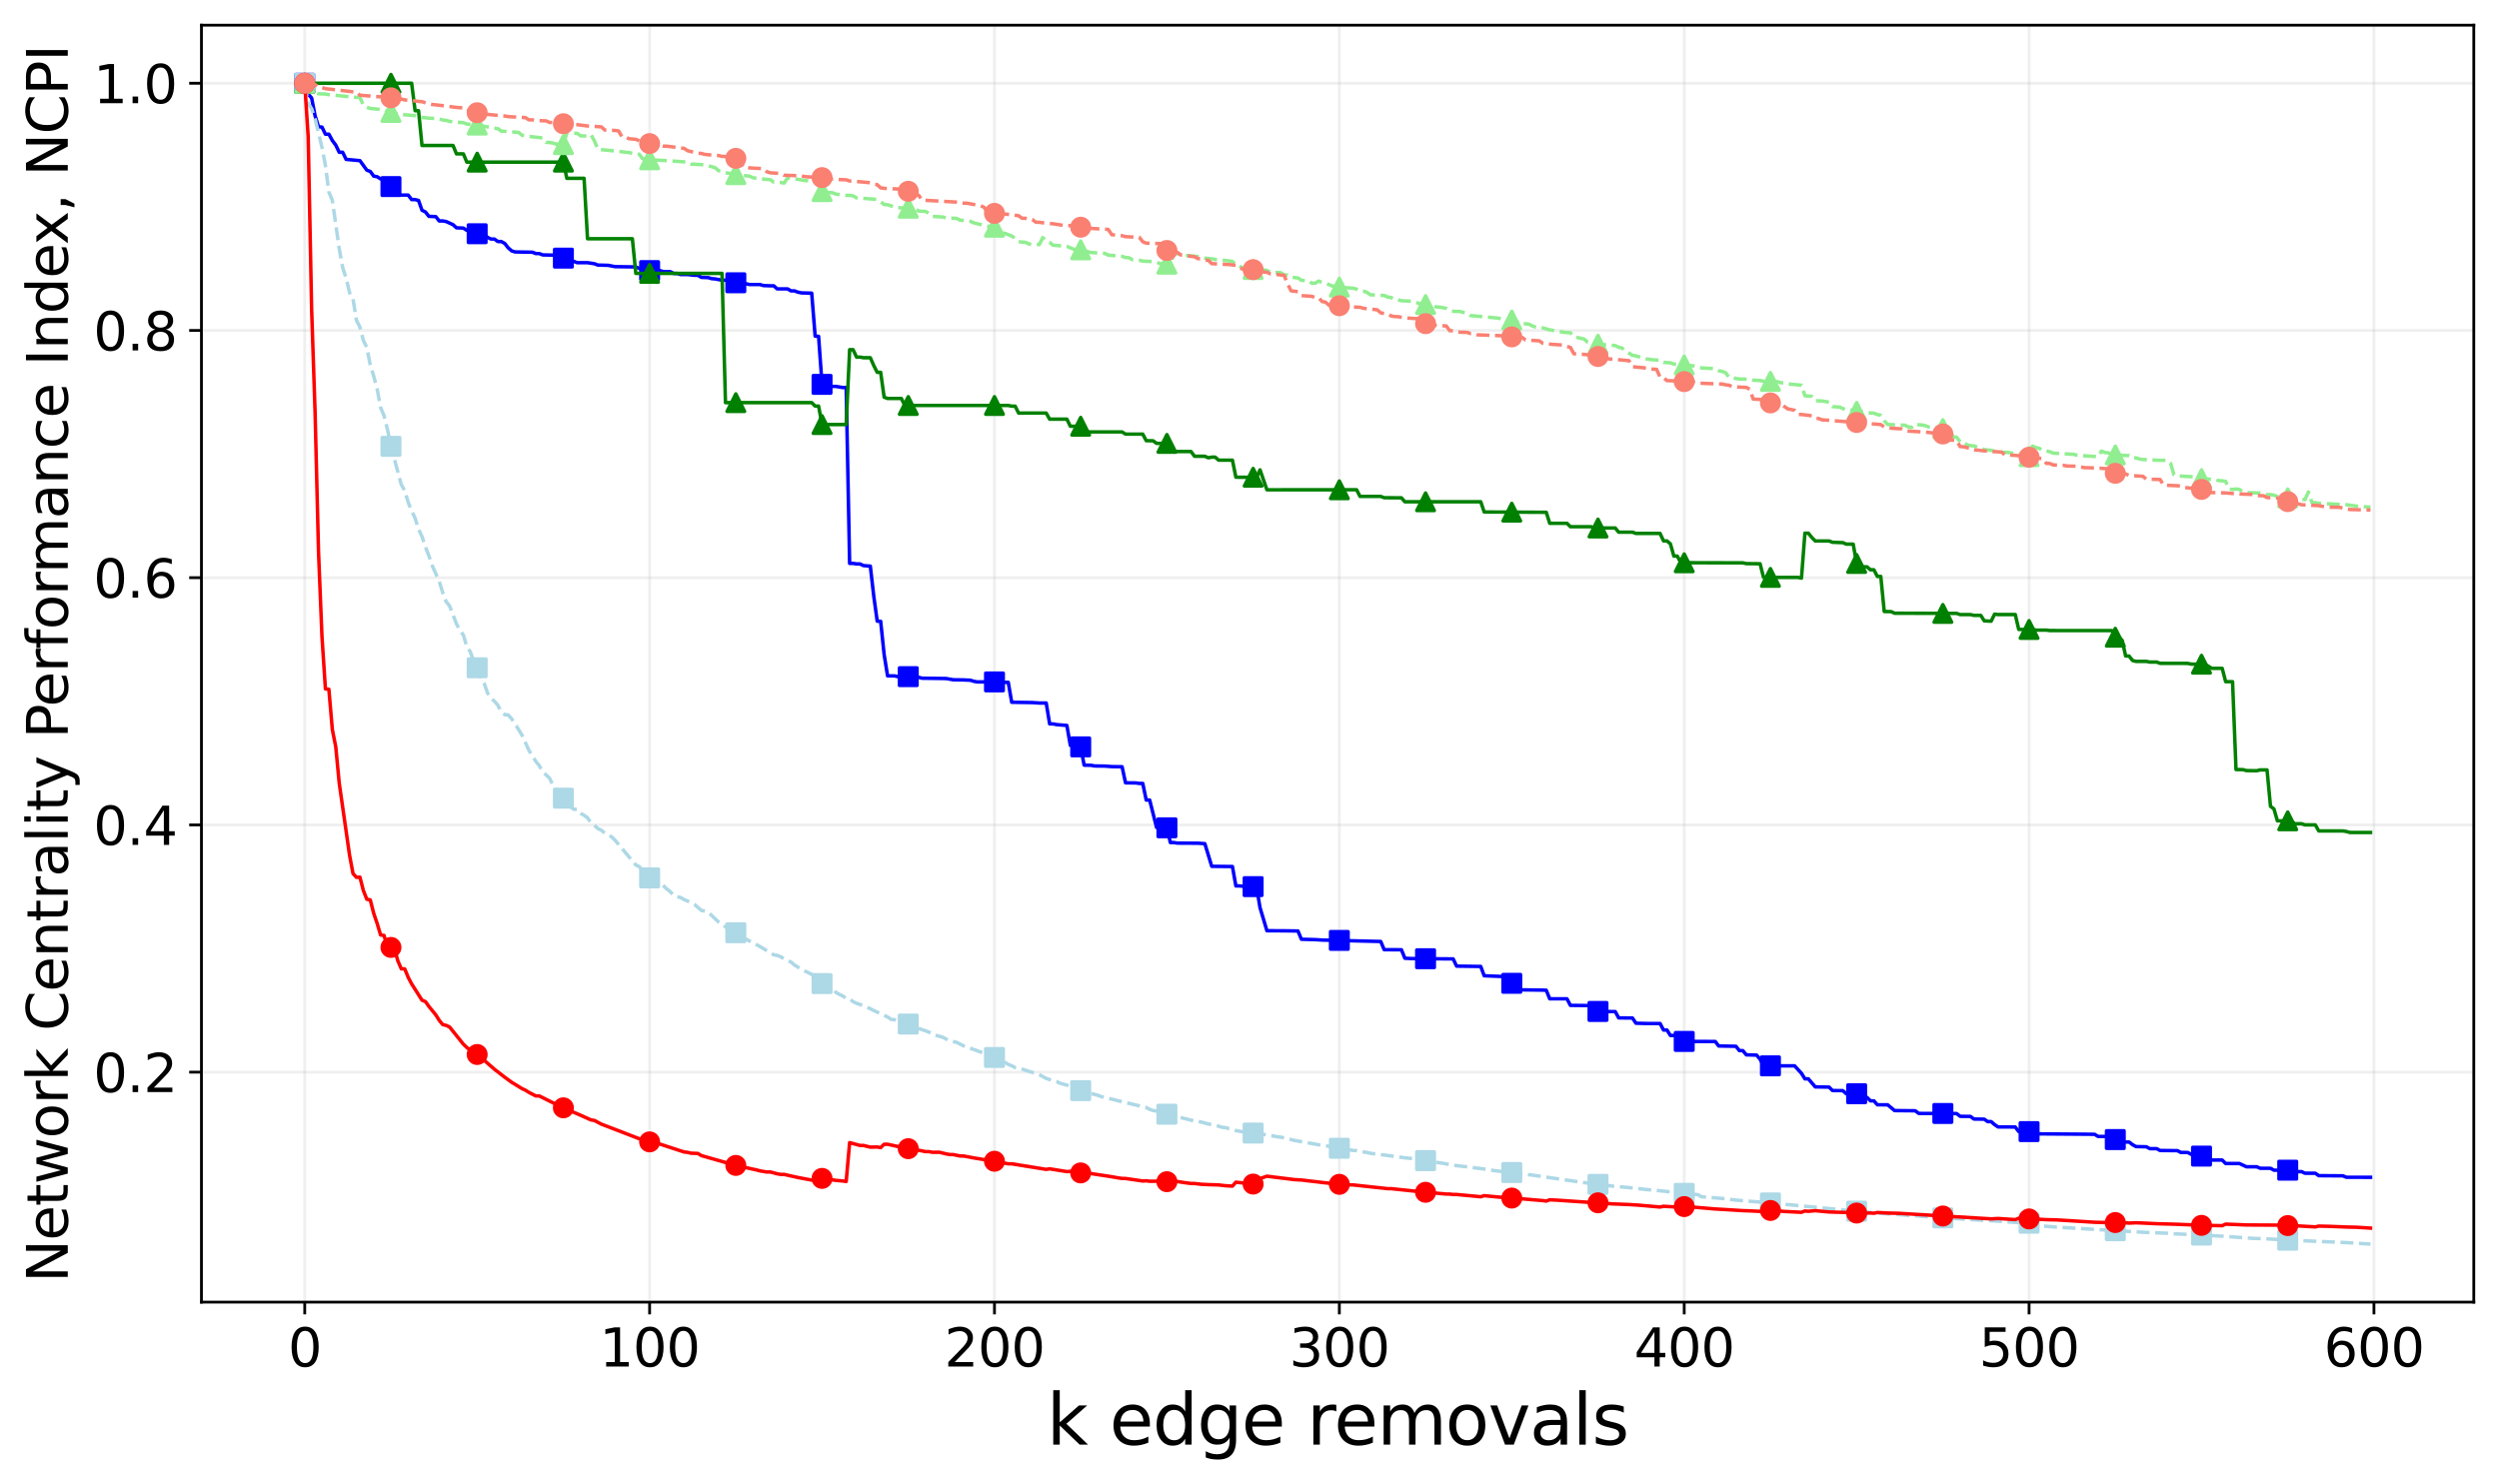 <?xml version="1.0" encoding="utf-8" standalone="no"?>
<!DOCTYPE svg PUBLIC "-//W3C//DTD SVG 1.1//EN"
  "http://www.w3.org/Graphics/SVG/1.1/DTD/svg11.dtd">
<svg xmlns:xlink="http://www.w3.org/1999/xlink" width="713.8pt" height="424.113pt" viewBox="0 0 713.8 424.113" xmlns="http://www.w3.org/2000/svg" version="1.1">
 <defs>
  <style type="text/css">*{stroke-linejoin: round; stroke-linecap: butt}</style>
 </defs>
 <g id="figure_1">
  <g id="patch_1">
   <path d="M 0 424.113 
L 713.8 424.113 
L 713.8 0 
L 0 0 
z
" style="fill: #ffffff"/>
  </g>
  <g id="axes_1">
   <g id="patch_2">
    <path d="M 57.54 372.04 
L 706.6 372.04 
L 706.6 7.2 
L 57.54 7.2 
z
" style="fill: #ffffff"/>
   </g>
   <g id="matplotlib.axis_1">
    <g id="xtick_1">
     <g id="line2d_1">
      <path d="M 87.042 372.04 
L 87.042 7.2 
" clip-path="url(#p89c49dd839)" style="fill: none; stroke: #b0b0b0; stroke-opacity: 0.2; stroke-width: 0.8; stroke-linecap: square"/>
     </g>
     <g id="line2d_2">
      <defs>
       <path id="m13f72f7e55" d="M 0 0 
L 0 3.5 
" style="stroke: #000000; stroke-width: 0.8"/>
      </defs>
      <g>
       <use xlink:href="#m13f72f7e55" x="87.042" y="372.04" style="stroke: #000000; stroke-width: 0.8"/>
      </g>
     </g>
     <g id="text_1">
      <!-- 0 -->
      <g transform="translate(82.271 390.438) scale(0.15 -0.15)">
       <defs>
        <path id="DejaVuSans-30" d="M 2034 4250 
Q 1547 4250 1301 3770 
Q 1056 3291 1056 2328 
Q 1056 1369 1301 889 
Q 1547 409 2034 409 
Q 2525 409 2770 889 
Q 3016 1369 3016 2328 
Q 3016 3291 2770 3770 
Q 2525 4250 2034 4250 
z
M 2034 4750 
Q 2819 4750 3233 4129 
Q 3647 3509 3647 2328 
Q 3647 1150 3233 529 
Q 2819 -91 2034 -91 
Q 1250 -91 836 529 
Q 422 1150 422 2328 
Q 422 3509 836 4129 
Q 1250 4750 2034 4750 
z
" transform="scale(0.016)"/>
       </defs>
       <use xlink:href="#DejaVuSans-30"/>
      </g>
     </g>
    </g>
    <g id="xtick_2">
     <g id="line2d_3">
      <path d="M 185.549 372.04 
L 185.549 7.2 
" clip-path="url(#p89c49dd839)" style="fill: none; stroke: #b0b0b0; stroke-opacity: 0.2; stroke-width: 0.8; stroke-linecap: square"/>
     </g>
     <g id="line2d_4">
      <g>
       <use xlink:href="#m13f72f7e55" x="185.549" y="372.04" style="stroke: #000000; stroke-width: 0.8"/>
      </g>
     </g>
     <g id="text_2">
      <!-- 100 -->
      <g transform="translate(171.233 390.438) scale(0.15 -0.15)">
       <defs>
        <path id="DejaVuSans-31" d="M 794 531 
L 1825 531 
L 1825 4091 
L 703 3866 
L 703 4441 
L 1819 4666 
L 2450 4666 
L 2450 531 
L 3481 531 
L 3481 0 
L 794 0 
L 794 531 
z
" transform="scale(0.016)"/>
       </defs>
       <use xlink:href="#DejaVuSans-31"/>
       <use xlink:href="#DejaVuSans-30" x="63.623"/>
       <use xlink:href="#DejaVuSans-30" x="127.246"/>
      </g>
     </g>
    </g>
    <g id="xtick_3">
     <g id="line2d_5">
      <path d="M 284.056 372.04 
L 284.056 7.2 
" clip-path="url(#p89c49dd839)" style="fill: none; stroke: #b0b0b0; stroke-opacity: 0.2; stroke-width: 0.8; stroke-linecap: square"/>
     </g>
     <g id="line2d_6">
      <g>
       <use xlink:href="#m13f72f7e55" x="284.056" y="372.04" style="stroke: #000000; stroke-width: 0.8"/>
      </g>
     </g>
     <g id="text_3">
      <!-- 200 -->
      <g transform="translate(269.74 390.438) scale(0.15 -0.15)">
       <defs>
        <path id="DejaVuSans-32" d="M 1228 531 
L 3431 531 
L 3431 0 
L 469 0 
L 469 531 
Q 828 903 1448 1529 
Q 2069 2156 2228 2338 
Q 2531 2678 2651 2914 
Q 2772 3150 2772 3378 
Q 2772 3750 2511 3984 
Q 2250 4219 1831 4219 
Q 1534 4219 1204 4116 
Q 875 4013 500 3803 
L 500 4441 
Q 881 4594 1212 4672 
Q 1544 4750 1819 4750 
Q 2544 4750 2975 4387 
Q 3406 4025 3406 3419 
Q 3406 3131 3298 2873 
Q 3191 2616 2906 2266 
Q 2828 2175 2409 1742 
Q 1991 1309 1228 531 
z
" transform="scale(0.016)"/>
       </defs>
       <use xlink:href="#DejaVuSans-32"/>
       <use xlink:href="#DejaVuSans-30" x="63.623"/>
       <use xlink:href="#DejaVuSans-30" x="127.246"/>
      </g>
     </g>
    </g>
    <g id="xtick_4">
     <g id="line2d_7">
      <path d="M 382.562 372.04 
L 382.562 7.2 
" clip-path="url(#p89c49dd839)" style="fill: none; stroke: #b0b0b0; stroke-opacity: 0.2; stroke-width: 0.8; stroke-linecap: square"/>
     </g>
     <g id="line2d_8">
      <g>
       <use xlink:href="#m13f72f7e55" x="382.562" y="372.04" style="stroke: #000000; stroke-width: 0.8"/>
      </g>
     </g>
     <g id="text_4">
      <!-- 300 -->
      <g transform="translate(368.247 390.438) scale(0.15 -0.15)">
       <defs>
        <path id="DejaVuSans-33" d="M 2597 2516 
Q 3050 2419 3304 2112 
Q 3559 1806 3559 1356 
Q 3559 666 3084 287 
Q 2609 -91 1734 -91 
Q 1441 -91 1130 -33 
Q 819 25 488 141 
L 488 750 
Q 750 597 1062 519 
Q 1375 441 1716 441 
Q 2309 441 2620 675 
Q 2931 909 2931 1356 
Q 2931 1769 2642 2001 
Q 2353 2234 1838 2234 
L 1294 2234 
L 1294 2753 
L 1863 2753 
Q 2328 2753 2575 2939 
Q 2822 3125 2822 3475 
Q 2822 3834 2567 4026 
Q 2313 4219 1838 4219 
Q 1578 4219 1281 4162 
Q 984 4106 628 3988 
L 628 4550 
Q 988 4650 1302 4700 
Q 1616 4750 1894 4750 
Q 2613 4750 3031 4423 
Q 3450 4097 3450 3541 
Q 3450 3153 3228 2886 
Q 3006 2619 2597 2516 
z
" transform="scale(0.016)"/>
       </defs>
       <use xlink:href="#DejaVuSans-33"/>
       <use xlink:href="#DejaVuSans-30" x="63.623"/>
       <use xlink:href="#DejaVuSans-30" x="127.246"/>
      </g>
     </g>
    </g>
    <g id="xtick_5">
     <g id="line2d_9">
      <path d="M 481.069 372.04 
L 481.069 7.2 
" clip-path="url(#p89c49dd839)" style="fill: none; stroke: #b0b0b0; stroke-opacity: 0.2; stroke-width: 0.8; stroke-linecap: square"/>
     </g>
     <g id="line2d_10">
      <g>
       <use xlink:href="#m13f72f7e55" x="481.069" y="372.04" style="stroke: #000000; stroke-width: 0.8"/>
      </g>
     </g>
     <g id="text_5">
      <!-- 400 -->
      <g transform="translate(466.753 390.438) scale(0.15 -0.15)">
       <defs>
        <path id="DejaVuSans-34" d="M 2419 4116 
L 825 1625 
L 2419 1625 
L 2419 4116 
z
M 2253 4666 
L 3047 4666 
L 3047 1625 
L 3713 1625 
L 3713 1100 
L 3047 1100 
L 3047 0 
L 2419 0 
L 2419 1100 
L 313 1100 
L 313 1709 
L 2253 4666 
z
" transform="scale(0.016)"/>
       </defs>
       <use xlink:href="#DejaVuSans-34"/>
       <use xlink:href="#DejaVuSans-30" x="63.623"/>
       <use xlink:href="#DejaVuSans-30" x="127.246"/>
      </g>
     </g>
    </g>
    <g id="xtick_6">
     <g id="line2d_11">
      <path d="M 579.575 372.04 
L 579.575 7.2 
" clip-path="url(#p89c49dd839)" style="fill: none; stroke: #b0b0b0; stroke-opacity: 0.2; stroke-width: 0.8; stroke-linecap: square"/>
     </g>
     <g id="line2d_12">
      <g>
       <use xlink:href="#m13f72f7e55" x="579.575" y="372.04" style="stroke: #000000; stroke-width: 0.8"/>
      </g>
     </g>
     <g id="text_6">
      <!-- 500 -->
      <g transform="translate(565.26 390.438) scale(0.15 -0.15)">
       <defs>
        <path id="DejaVuSans-35" d="M 691 4666 
L 3169 4666 
L 3169 4134 
L 1269 4134 
L 1269 2991 
Q 1406 3038 1543 3061 
Q 1681 3084 1819 3084 
Q 2600 3084 3056 2656 
Q 3513 2228 3513 1497 
Q 3513 744 3044 326 
Q 2575 -91 1722 -91 
Q 1428 -91 1123 -41 
Q 819 9 494 109 
L 494 744 
Q 775 591 1075 516 
Q 1375 441 1709 441 
Q 2250 441 2565 725 
Q 2881 1009 2881 1497 
Q 2881 1984 2565 2268 
Q 2250 2553 1709 2553 
Q 1456 2553 1204 2497 
Q 953 2441 691 2322 
L 691 4666 
z
" transform="scale(0.016)"/>
       </defs>
       <use xlink:href="#DejaVuSans-35"/>
       <use xlink:href="#DejaVuSans-30" x="63.623"/>
       <use xlink:href="#DejaVuSans-30" x="127.246"/>
      </g>
     </g>
    </g>
    <g id="xtick_7">
     <g id="line2d_13">
      <path d="M 678.082 372.04 
L 678.082 7.2 
" clip-path="url(#p89c49dd839)" style="fill: none; stroke: #b0b0b0; stroke-opacity: 0.2; stroke-width: 0.8; stroke-linecap: square"/>
     </g>
     <g id="line2d_14">
      <g>
       <use xlink:href="#m13f72f7e55" x="678.082" y="372.04" style="stroke: #000000; stroke-width: 0.8"/>
      </g>
     </g>
     <g id="text_7">
      <!-- 600 -->
      <g transform="translate(663.766 390.438) scale(0.15 -0.15)">
       <defs>
        <path id="DejaVuSans-36" d="M 2113 2584 
Q 1688 2584 1439 2293 
Q 1191 2003 1191 1497 
Q 1191 994 1439 701 
Q 1688 409 2113 409 
Q 2538 409 2786 701 
Q 3034 994 3034 1497 
Q 3034 2003 2786 2293 
Q 2538 2584 2113 2584 
z
M 3366 4563 
L 3366 3988 
Q 3128 4100 2886 4159 
Q 2644 4219 2406 4219 
Q 1781 4219 1451 3797 
Q 1122 3375 1075 2522 
Q 1259 2794 1537 2939 
Q 1816 3084 2150 3084 
Q 2853 3084 3261 2657 
Q 3669 2231 3669 1497 
Q 3669 778 3244 343 
Q 2819 -91 2113 -91 
Q 1303 -91 875 529 
Q 447 1150 447 2328 
Q 447 3434 972 4092 
Q 1497 4750 2381 4750 
Q 2619 4750 2861 4703 
Q 3103 4656 3366 4563 
z
" transform="scale(0.016)"/>
       </defs>
       <use xlink:href="#DejaVuSans-36"/>
       <use xlink:href="#DejaVuSans-30" x="63.623"/>
       <use xlink:href="#DejaVuSans-30" x="127.246"/>
      </g>
     </g>
    </g>
    <g id="text_8">
     <!-- k edge removals -->
     <g transform="translate(298.987 412.754) scale(0.2 -0.2)">
      <defs>
       <path id="DejaVuSans-6b" d="M 581 4863 
L 1159 4863 
L 1159 1991 
L 2875 3500 
L 3609 3500 
L 1753 1863 
L 3688 0 
L 2938 0 
L 1159 1709 
L 1159 0 
L 581 0 
L 581 4863 
z
" transform="scale(0.016)"/>
       <path id="DejaVuSans-20" transform="scale(0.016)"/>
       <path id="DejaVuSans-65" d="M 3597 1894 
L 3597 1613 
L 953 1613 
Q 991 1019 1311 708 
Q 1631 397 2203 397 
Q 2534 397 2845 478 
Q 3156 559 3463 722 
L 3463 178 
Q 3153 47 2828 -22 
Q 2503 -91 2169 -91 
Q 1331 -91 842 396 
Q 353 884 353 1716 
Q 353 2575 817 3079 
Q 1281 3584 2069 3584 
Q 2775 3584 3186 3129 
Q 3597 2675 3597 1894 
z
M 3022 2063 
Q 3016 2534 2758 2815 
Q 2500 3097 2075 3097 
Q 1594 3097 1305 2825 
Q 1016 2553 972 2059 
L 3022 2063 
z
" transform="scale(0.016)"/>
       <path id="DejaVuSans-64" d="M 2906 2969 
L 2906 4863 
L 3481 4863 
L 3481 0 
L 2906 0 
L 2906 525 
Q 2725 213 2448 61 
Q 2172 -91 1784 -91 
Q 1150 -91 751 415 
Q 353 922 353 1747 
Q 353 2572 751 3078 
Q 1150 3584 1784 3584 
Q 2172 3584 2448 3432 
Q 2725 3281 2906 2969 
z
M 947 1747 
Q 947 1113 1208 752 
Q 1469 391 1925 391 
Q 2381 391 2643 752 
Q 2906 1113 2906 1747 
Q 2906 2381 2643 2742 
Q 2381 3103 1925 3103 
Q 1469 3103 1208 2742 
Q 947 2381 947 1747 
z
" transform="scale(0.016)"/>
       <path id="DejaVuSans-67" d="M 2906 1791 
Q 2906 2416 2648 2759 
Q 2391 3103 1925 3103 
Q 1463 3103 1205 2759 
Q 947 2416 947 1791 
Q 947 1169 1205 825 
Q 1463 481 1925 481 
Q 2391 481 2648 825 
Q 2906 1169 2906 1791 
z
M 3481 434 
Q 3481 -459 3084 -895 
Q 2688 -1331 1869 -1331 
Q 1566 -1331 1297 -1286 
Q 1028 -1241 775 -1147 
L 775 -588 
Q 1028 -725 1275 -790 
Q 1522 -856 1778 -856 
Q 2344 -856 2625 -561 
Q 2906 -266 2906 331 
L 2906 616 
Q 2728 306 2450 153 
Q 2172 0 1784 0 
Q 1141 0 747 490 
Q 353 981 353 1791 
Q 353 2603 747 3093 
Q 1141 3584 1784 3584 
Q 2172 3584 2450 3431 
Q 2728 3278 2906 2969 
L 2906 3500 
L 3481 3500 
L 3481 434 
z
" transform="scale(0.016)"/>
       <path id="DejaVuSans-72" d="M 2631 2963 
Q 2534 3019 2420 3045 
Q 2306 3072 2169 3072 
Q 1681 3072 1420 2755 
Q 1159 2438 1159 1844 
L 1159 0 
L 581 0 
L 581 3500 
L 1159 3500 
L 1159 2956 
Q 1341 3275 1631 3429 
Q 1922 3584 2338 3584 
Q 2397 3584 2469 3576 
Q 2541 3569 2628 3553 
L 2631 2963 
z
" transform="scale(0.016)"/>
       <path id="DejaVuSans-6d" d="M 3328 2828 
Q 3544 3216 3844 3400 
Q 4144 3584 4550 3584 
Q 5097 3584 5394 3201 
Q 5691 2819 5691 2113 
L 5691 0 
L 5113 0 
L 5113 2094 
Q 5113 2597 4934 2840 
Q 4756 3084 4391 3084 
Q 3944 3084 3684 2787 
Q 3425 2491 3425 1978 
L 3425 0 
L 2847 0 
L 2847 2094 
Q 2847 2600 2669 2842 
Q 2491 3084 2119 3084 
Q 1678 3084 1418 2786 
Q 1159 2488 1159 1978 
L 1159 0 
L 581 0 
L 581 3500 
L 1159 3500 
L 1159 2956 
Q 1356 3278 1631 3431 
Q 1906 3584 2284 3584 
Q 2666 3584 2933 3390 
Q 3200 3197 3328 2828 
z
" transform="scale(0.016)"/>
       <path id="DejaVuSans-6f" d="M 1959 3097 
Q 1497 3097 1228 2736 
Q 959 2375 959 1747 
Q 959 1119 1226 758 
Q 1494 397 1959 397 
Q 2419 397 2687 759 
Q 2956 1122 2956 1747 
Q 2956 2369 2687 2733 
Q 2419 3097 1959 3097 
z
M 1959 3584 
Q 2709 3584 3137 3096 
Q 3566 2609 3566 1747 
Q 3566 888 3137 398 
Q 2709 -91 1959 -91 
Q 1206 -91 779 398 
Q 353 888 353 1747 
Q 353 2609 779 3096 
Q 1206 3584 1959 3584 
z
" transform="scale(0.016)"/>
       <path id="DejaVuSans-76" d="M 191 3500 
L 800 3500 
L 1894 563 
L 2988 3500 
L 3597 3500 
L 2284 0 
L 1503 0 
L 191 3500 
z
" transform="scale(0.016)"/>
       <path id="DejaVuSans-61" d="M 2194 1759 
Q 1497 1759 1228 1600 
Q 959 1441 959 1056 
Q 959 750 1161 570 
Q 1363 391 1709 391 
Q 2188 391 2477 730 
Q 2766 1069 2766 1631 
L 2766 1759 
L 2194 1759 
z
M 3341 1997 
L 3341 0 
L 2766 0 
L 2766 531 
Q 2569 213 2275 61 
Q 1981 -91 1556 -91 
Q 1019 -91 701 211 
Q 384 513 384 1019 
Q 384 1609 779 1909 
Q 1175 2209 1959 2209 
L 2766 2209 
L 2766 2266 
Q 2766 2663 2505 2880 
Q 2244 3097 1772 3097 
Q 1472 3097 1187 3025 
Q 903 2953 641 2809 
L 641 3341 
Q 956 3463 1253 3523 
Q 1550 3584 1831 3584 
Q 2591 3584 2966 3190 
Q 3341 2797 3341 1997 
z
" transform="scale(0.016)"/>
       <path id="DejaVuSans-6c" d="M 603 4863 
L 1178 4863 
L 1178 0 
L 603 0 
L 603 4863 
z
" transform="scale(0.016)"/>
       <path id="DejaVuSans-73" d="M 2834 3397 
L 2834 2853 
Q 2591 2978 2328 3040 
Q 2066 3103 1784 3103 
Q 1356 3103 1142 2972 
Q 928 2841 928 2578 
Q 928 2378 1081 2264 
Q 1234 2150 1697 2047 
L 1894 2003 
Q 2506 1872 2764 1633 
Q 3022 1394 3022 966 
Q 3022 478 2636 193 
Q 2250 -91 1575 -91 
Q 1294 -91 989 -36 
Q 684 19 347 128 
L 347 722 
Q 666 556 975 473 
Q 1284 391 1588 391 
Q 1994 391 2212 530 
Q 2431 669 2431 922 
Q 2431 1156 2273 1281 
Q 2116 1406 1581 1522 
L 1381 1569 
Q 847 1681 609 1914 
Q 372 2147 372 2553 
Q 372 3047 722 3315 
Q 1072 3584 1716 3584 
Q 2034 3584 2315 3537 
Q 2597 3491 2834 3397 
z
" transform="scale(0.016)"/>
      </defs>
      <use xlink:href="#DejaVuSans-6b"/>
      <use xlink:href="#DejaVuSans-20" x="57.91"/>
      <use xlink:href="#DejaVuSans-65" x="89.697"/>
      <use xlink:href="#DejaVuSans-64" x="151.221"/>
      <use xlink:href="#DejaVuSans-67" x="214.697"/>
      <use xlink:href="#DejaVuSans-65" x="278.174"/>
      <use xlink:href="#DejaVuSans-20" x="339.697"/>
      <use xlink:href="#DejaVuSans-72" x="371.484"/>
      <use xlink:href="#DejaVuSans-65" x="410.348"/>
      <use xlink:href="#DejaVuSans-6d" x="471.871"/>
      <use xlink:href="#DejaVuSans-6f" x="569.283"/>
      <use xlink:href="#DejaVuSans-76" x="630.465"/>
      <use xlink:href="#DejaVuSans-61" x="689.645"/>
      <use xlink:href="#DejaVuSans-6c" x="750.924"/>
      <use xlink:href="#DejaVuSans-73" x="778.707"/>
     </g>
    </g>
   </g>
   <g id="matplotlib.axis_2">
    <g id="ytick_1">
     <g id="line2d_15">
      <path d="M 57.54 306.325 
L 706.6 306.325 
" clip-path="url(#p89c49dd839)" style="fill: none; stroke: #b0b0b0; stroke-opacity: 0.2; stroke-width: 0.8; stroke-linecap: square"/>
     </g>
     <g id="line2d_16">
      <defs>
       <path id="mc96e14e6d2" d="M 0 0 
L -3.5 0 
" style="stroke: #000000; stroke-width: 0.8"/>
      </defs>
      <g>
       <use xlink:href="#mc96e14e6d2" x="57.54" y="306.325" style="stroke: #000000; stroke-width: 0.8"/>
      </g>
     </g>
     <g id="text_9">
      <!-- 0.2 -->
      <g transform="translate(26.685 312.024) scale(0.15 -0.15)">
       <defs>
        <path id="DejaVuSans-2e" d="M 684 794 
L 1344 794 
L 1344 0 
L 684 0 
L 684 794 
z
" transform="scale(0.016)"/>
       </defs>
       <use xlink:href="#DejaVuSans-30"/>
       <use xlink:href="#DejaVuSans-2e" x="63.623"/>
       <use xlink:href="#DejaVuSans-32" x="95.41"/>
      </g>
     </g>
    </g>
    <g id="ytick_2">
     <g id="line2d_17">
      <path d="M 57.54 235.69 
L 706.6 235.69 
" clip-path="url(#p89c49dd839)" style="fill: none; stroke: #b0b0b0; stroke-opacity: 0.2; stroke-width: 0.8; stroke-linecap: square"/>
     </g>
     <g id="line2d_18">
      <g>
       <use xlink:href="#mc96e14e6d2" x="57.54" y="235.69" style="stroke: #000000; stroke-width: 0.8"/>
      </g>
     </g>
     <g id="text_10">
      <!-- 0.4 -->
      <g transform="translate(26.685 241.389) scale(0.15 -0.15)">
       <use xlink:href="#DejaVuSans-30"/>
       <use xlink:href="#DejaVuSans-2e" x="63.623"/>
       <use xlink:href="#DejaVuSans-34" x="95.41"/>
      </g>
     </g>
    </g>
    <g id="ytick_3">
     <g id="line2d_19">
      <path d="M 57.54 165.054 
L 706.6 165.054 
" clip-path="url(#p89c49dd839)" style="fill: none; stroke: #b0b0b0; stroke-opacity: 0.2; stroke-width: 0.8; stroke-linecap: square"/>
     </g>
     <g id="line2d_20">
      <g>
       <use xlink:href="#mc96e14e6d2" x="57.54" y="165.054" style="stroke: #000000; stroke-width: 0.8"/>
      </g>
     </g>
     <g id="text_11">
      <!-- 0.6 -->
      <g transform="translate(26.685 170.753) scale(0.15 -0.15)">
       <use xlink:href="#DejaVuSans-30"/>
       <use xlink:href="#DejaVuSans-2e" x="63.623"/>
       <use xlink:href="#DejaVuSans-36" x="95.41"/>
      </g>
     </g>
    </g>
    <g id="ytick_4">
     <g id="line2d_21">
      <path d="M 57.54 94.419 
L 706.6 94.419 
" clip-path="url(#p89c49dd839)" style="fill: none; stroke: #b0b0b0; stroke-opacity: 0.2; stroke-width: 0.8; stroke-linecap: square"/>
     </g>
     <g id="line2d_22">
      <g>
       <use xlink:href="#mc96e14e6d2" x="57.54" y="94.419" style="stroke: #000000; stroke-width: 0.8"/>
      </g>
     </g>
     <g id="text_12">
      <!-- 0.8 -->
      <g transform="translate(26.685 100.118) scale(0.15 -0.15)">
       <defs>
        <path id="DejaVuSans-38" d="M 2034 2216 
Q 1584 2216 1326 1975 
Q 1069 1734 1069 1313 
Q 1069 891 1326 650 
Q 1584 409 2034 409 
Q 2484 409 2743 651 
Q 3003 894 3003 1313 
Q 3003 1734 2745 1975 
Q 2488 2216 2034 2216 
z
M 1403 2484 
Q 997 2584 770 2862 
Q 544 3141 544 3541 
Q 544 4100 942 4425 
Q 1341 4750 2034 4750 
Q 2731 4750 3128 4425 
Q 3525 4100 3525 3541 
Q 3525 3141 3298 2862 
Q 3072 2584 2669 2484 
Q 3125 2378 3379 2068 
Q 3634 1759 3634 1313 
Q 3634 634 3220 271 
Q 2806 -91 2034 -91 
Q 1263 -91 848 271 
Q 434 634 434 1313 
Q 434 1759 690 2068 
Q 947 2378 1403 2484 
z
M 1172 3481 
Q 1172 3119 1398 2916 
Q 1625 2713 2034 2713 
Q 2441 2713 2670 2916 
Q 2900 3119 2900 3481 
Q 2900 3844 2670 4047 
Q 2441 4250 2034 4250 
Q 1625 4250 1398 4047 
Q 1172 3844 1172 3481 
z
" transform="scale(0.016)"/>
       </defs>
       <use xlink:href="#DejaVuSans-30"/>
       <use xlink:href="#DejaVuSans-2e" x="63.623"/>
       <use xlink:href="#DejaVuSans-38" x="95.41"/>
      </g>
     </g>
    </g>
    <g id="ytick_5">
     <g id="line2d_23">
      <path d="M 57.54 23.784 
L 706.6 23.784 
" clip-path="url(#p89c49dd839)" style="fill: none; stroke: #b0b0b0; stroke-opacity: 0.2; stroke-width: 0.8; stroke-linecap: square"/>
     </g>
     <g id="line2d_24">
      <g>
       <use xlink:href="#mc96e14e6d2" x="57.54" y="23.784" style="stroke: #000000; stroke-width: 0.8"/>
      </g>
     </g>
     <g id="text_13">
      <!-- 1.0 -->
      <g transform="translate(26.685 29.482) scale(0.15 -0.15)">
       <use xlink:href="#DejaVuSans-31"/>
       <use xlink:href="#DejaVuSans-2e" x="63.623"/>
       <use xlink:href="#DejaVuSans-30" x="95.41"/>
      </g>
     </g>
    </g>
    <g id="text_14">
     <!-- Network Centrality Performance Index, NCPI -->
     <g transform="translate(19.358 366.43) rotate(-90) scale(0.16 -0.16)">
      <defs>
       <path id="DejaVuSans-4e" d="M 628 4666 
L 1478 4666 
L 3547 763 
L 3547 4666 
L 4159 4666 
L 4159 0 
L 3309 0 
L 1241 3903 
L 1241 0 
L 628 0 
L 628 4666 
z
" transform="scale(0.016)"/>
       <path id="DejaVuSans-74" d="M 1172 4494 
L 1172 3500 
L 2356 3500 
L 2356 3053 
L 1172 3053 
L 1172 1153 
Q 1172 725 1289 603 
Q 1406 481 1766 481 
L 2356 481 
L 2356 0 
L 1766 0 
Q 1100 0 847 248 
Q 594 497 594 1153 
L 594 3053 
L 172 3053 
L 172 3500 
L 594 3500 
L 594 4494 
L 1172 4494 
z
" transform="scale(0.016)"/>
       <path id="DejaVuSans-77" d="M 269 3500 
L 844 3500 
L 1563 769 
L 2278 3500 
L 2956 3500 
L 3675 769 
L 4391 3500 
L 4966 3500 
L 4050 0 
L 3372 0 
L 2619 2869 
L 1863 0 
L 1184 0 
L 269 3500 
z
" transform="scale(0.016)"/>
       <path id="DejaVuSans-43" d="M 4122 4306 
L 4122 3641 
Q 3803 3938 3442 4084 
Q 3081 4231 2675 4231 
Q 1875 4231 1450 3742 
Q 1025 3253 1025 2328 
Q 1025 1406 1450 917 
Q 1875 428 2675 428 
Q 3081 428 3442 575 
Q 3803 722 4122 1019 
L 4122 359 
Q 3791 134 3420 21 
Q 3050 -91 2638 -91 
Q 1578 -91 968 557 
Q 359 1206 359 2328 
Q 359 3453 968 4101 
Q 1578 4750 2638 4750 
Q 3056 4750 3426 4639 
Q 3797 4528 4122 4306 
z
" transform="scale(0.016)"/>
       <path id="DejaVuSans-6e" d="M 3513 2113 
L 3513 0 
L 2938 0 
L 2938 2094 
Q 2938 2591 2744 2837 
Q 2550 3084 2163 3084 
Q 1697 3084 1428 2787 
Q 1159 2491 1159 1978 
L 1159 0 
L 581 0 
L 581 3500 
L 1159 3500 
L 1159 2956 
Q 1366 3272 1645 3428 
Q 1925 3584 2291 3584 
Q 2894 3584 3203 3211 
Q 3513 2838 3513 2113 
z
" transform="scale(0.016)"/>
       <path id="DejaVuSans-69" d="M 603 3500 
L 1178 3500 
L 1178 0 
L 603 0 
L 603 3500 
z
M 603 4863 
L 1178 4863 
L 1178 4134 
L 603 4134 
L 603 4863 
z
" transform="scale(0.016)"/>
       <path id="DejaVuSans-79" d="M 2059 -325 
Q 1816 -950 1584 -1140 
Q 1353 -1331 966 -1331 
L 506 -1331 
L 506 -850 
L 844 -850 
Q 1081 -850 1212 -737 
Q 1344 -625 1503 -206 
L 1606 56 
L 191 3500 
L 800 3500 
L 1894 763 
L 2988 3500 
L 3597 3500 
L 2059 -325 
z
" transform="scale(0.016)"/>
       <path id="DejaVuSans-50" d="M 1259 4147 
L 1259 2394 
L 2053 2394 
Q 2494 2394 2734 2622 
Q 2975 2850 2975 3272 
Q 2975 3691 2734 3919 
Q 2494 4147 2053 4147 
L 1259 4147 
z
M 628 4666 
L 2053 4666 
Q 2838 4666 3239 4311 
Q 3641 3956 3641 3272 
Q 3641 2581 3239 2228 
Q 2838 1875 2053 1875 
L 1259 1875 
L 1259 0 
L 628 0 
L 628 4666 
z
" transform="scale(0.016)"/>
       <path id="DejaVuSans-66" d="M 2375 4863 
L 2375 4384 
L 1825 4384 
Q 1516 4384 1395 4259 
Q 1275 4134 1275 3809 
L 1275 3500 
L 2222 3500 
L 2222 3053 
L 1275 3053 
L 1275 0 
L 697 0 
L 697 3053 
L 147 3053 
L 147 3500 
L 697 3500 
L 697 3744 
Q 697 4328 969 4595 
Q 1241 4863 1831 4863 
L 2375 4863 
z
" transform="scale(0.016)"/>
       <path id="DejaVuSans-63" d="M 3122 3366 
L 3122 2828 
Q 2878 2963 2633 3030 
Q 2388 3097 2138 3097 
Q 1578 3097 1268 2742 
Q 959 2388 959 1747 
Q 959 1106 1268 751 
Q 1578 397 2138 397 
Q 2388 397 2633 464 
Q 2878 531 3122 666 
L 3122 134 
Q 2881 22 2623 -34 
Q 2366 -91 2075 -91 
Q 1284 -91 818 406 
Q 353 903 353 1747 
Q 353 2603 823 3093 
Q 1294 3584 2113 3584 
Q 2378 3584 2631 3529 
Q 2884 3475 3122 3366 
z
" transform="scale(0.016)"/>
       <path id="DejaVuSans-49" d="M 628 4666 
L 1259 4666 
L 1259 0 
L 628 0 
L 628 4666 
z
" transform="scale(0.016)"/>
       <path id="DejaVuSans-78" d="M 3513 3500 
L 2247 1797 
L 3578 0 
L 2900 0 
L 1881 1375 
L 863 0 
L 184 0 
L 1544 1831 
L 300 3500 
L 978 3500 
L 1906 2253 
L 2834 3500 
L 3513 3500 
z
" transform="scale(0.016)"/>
       <path id="DejaVuSans-2c" d="M 750 794 
L 1409 794 
L 1409 256 
L 897 -744 
L 494 -744 
L 750 256 
L 750 794 
z
" transform="scale(0.016)"/>
      </defs>
      <use xlink:href="#DejaVuSans-4e"/>
      <use xlink:href="#DejaVuSans-65" x="74.805"/>
      <use xlink:href="#DejaVuSans-74" x="136.328"/>
      <use xlink:href="#DejaVuSans-77" x="175.537"/>
      <use xlink:href="#DejaVuSans-6f" x="257.324"/>
      <use xlink:href="#DejaVuSans-72" x="318.506"/>
      <use xlink:href="#DejaVuSans-6b" x="359.619"/>
      <use xlink:href="#DejaVuSans-20" x="417.529"/>
      <use xlink:href="#DejaVuSans-43" x="449.316"/>
      <use xlink:href="#DejaVuSans-65" x="519.141"/>
      <use xlink:href="#DejaVuSans-6e" x="580.664"/>
      <use xlink:href="#DejaVuSans-74" x="644.043"/>
      <use xlink:href="#DejaVuSans-72" x="683.252"/>
      <use xlink:href="#DejaVuSans-61" x="724.365"/>
      <use xlink:href="#DejaVuSans-6c" x="785.645"/>
      <use xlink:href="#DejaVuSans-69" x="813.428"/>
      <use xlink:href="#DejaVuSans-74" x="841.211"/>
      <use xlink:href="#DejaVuSans-79" x="880.42"/>
      <use xlink:href="#DejaVuSans-20" x="939.6"/>
      <use xlink:href="#DejaVuSans-50" x="971.387"/>
      <use xlink:href="#DejaVuSans-65" x="1028.064"/>
      <use xlink:href="#DejaVuSans-72" x="1089.588"/>
      <use xlink:href="#DejaVuSans-66" x="1130.701"/>
      <use xlink:href="#DejaVuSans-6f" x="1165.906"/>
      <use xlink:href="#DejaVuSans-72" x="1227.088"/>
      <use xlink:href="#DejaVuSans-6d" x="1266.451"/>
      <use xlink:href="#DejaVuSans-61" x="1363.863"/>
      <use xlink:href="#DejaVuSans-6e" x="1425.143"/>
      <use xlink:href="#DejaVuSans-63" x="1488.521"/>
      <use xlink:href="#DejaVuSans-65" x="1543.502"/>
      <use xlink:href="#DejaVuSans-20" x="1605.025"/>
      <use xlink:href="#DejaVuSans-49" x="1636.812"/>
      <use xlink:href="#DejaVuSans-6e" x="1666.305"/>
      <use xlink:href="#DejaVuSans-64" x="1729.684"/>
      <use xlink:href="#DejaVuSans-65" x="1793.16"/>
      <use xlink:href="#DejaVuSans-78" x="1852.934"/>
      <use xlink:href="#DejaVuSans-2c" x="1912.113"/>
      <use xlink:href="#DejaVuSans-20" x="1943.9"/>
      <use xlink:href="#DejaVuSans-4e" x="1975.688"/>
      <use xlink:href="#DejaVuSans-43" x="2050.492"/>
      <use xlink:href="#DejaVuSans-50" x="2120.316"/>
      <use xlink:href="#DejaVuSans-49" x="2180.619"/>
     </g>
    </g>
   </g>
   <g id="line2d_25">
    <path d="M 87.042 23.784 
L 88.027 26.874 
L 89.013 27.994 
L 89.998 33.094 
L 90.983 36.218 
L 91.968 36.315 
L 92.953 38.333 
L 93.938 38.333 
L 94.923 40.139 
L 95.908 41.457 
L 96.893 43.508 
L 97.878 43.508 
L 98.863 45.534 
L 102.803 45.9 
L 104.774 48.617 
L 105.759 48.976 
L 106.744 50.315 
L 107.729 50.493 
L 108.714 51.113 
L 109.699 51.29 
L 110.684 53.31 
L 111.669 53.31 
L 112.654 53.572 
L 113.639 55.564 
L 114.624 55.736 
L 116.594 55.736 
L 117.579 57.021 
L 118.565 57.021 
L 119.55 57.276 
L 120.535 60.062 
L 121.52 60.563 
L 122.505 61.81 
L 124.475 61.892 
L 125.46 63.128 
L 126.445 63.128 
L 127.43 63.292 
L 129.4 64.191 
L 130.385 65.086 
L 132.355 65.167 
L 133.341 65.813 
L 134.326 65.894 
L 136.296 66.778 
L 138.266 66.778 
L 139.251 67.817 
L 140.236 68.294 
L 141.221 68.294 
L 142.206 69.007 
L 143.191 69.007 
L 144.176 69.559 
L 145.161 70.814 
L 146.146 71.671 
L 147.131 71.981 
L 152.057 72.058 
L 153.042 72.445 
L 154.027 72.445 
L 155.012 72.831 
L 158.952 72.908 
L 159.937 72.985 
L 160.922 73.753 
L 161.907 73.753 
L 162.892 74.441 
L 163.878 74.67 
L 164.863 75.05 
L 167.818 75.05 
L 169.788 75.353 
L 170.773 75.732 
L 173.728 75.807 
L 175.698 76.185 
L 181.609 76.26 
L 183.579 77.087 
L 185.549 77.311 
L 188.504 77.311 
L 189.489 77.61 
L 191.459 77.61 
L 192.444 78.132 
L 193.43 78.132 
L 194.415 78.429 
L 196.385 78.429 
L 198.355 78.652 
L 199.34 78.652 
L 200.325 79.244 
L 202.295 79.318 
L 203.28 79.613 
L 204.265 79.687 
L 206.235 80.054 
L 208.206 80.054 
L 209.191 80.568 
L 210.176 80.787 
L 211.161 80.787 
L 212.146 81.079 
L 213.131 81.079 
L 214.116 81.298 
L 217.071 81.298 
L 218.056 81.589 
L 220.026 81.662 
L 221.011 81.662 
L 221.996 82.531 
L 224.952 82.531 
L 225.937 83.108 
L 226.922 83.108 
L 227.907 83.467 
L 228.892 83.682 
L 231.847 83.754 
L 232.832 96.028 
L 233.817 96.096 
L 234.802 109.813 
L 237.758 110.399 
L 238.743 110.399 
L 240.713 110.723 
L 241.698 110.723 
L 242.683 160.964 
L 243.668 160.964 
L 244.653 161.122 
L 245.638 161.122 
L 246.623 161.593 
L 248.593 161.75 
L 249.578 170.35 
L 250.563 177.474 
L 251.548 177.523 
L 252.534 186.978 
L 253.519 193.107 
L 255.489 193.107 
L 256.474 193.33 
L 259.429 193.33 
L 260.414 193.507 
L 262.384 193.507 
L 263.369 193.773 
L 270.265 193.862 
L 272.235 194.215 
L 275.19 194.259 
L 277.16 194.347 
L 278.145 194.654 
L 279.13 194.829 
L 286.026 194.829 
L 287.011 194.96 
L 287.996 194.96 
L 288.981 200.648 
L 294.891 200.733 
L 296.861 200.859 
L 298.832 200.859 
L 299.817 206.827 
L 300.802 206.827 
L 301.787 207.03 
L 304.742 207.274 
L 305.727 212.963 
L 307.697 213.12 
L 308.682 213.393 
L 309.667 218.616 
L 311.637 218.654 
L 312.623 218.842 
L 315.578 218.88 
L 317.548 219.03 
L 320.503 219.068 
L 321.488 223.659 
L 324.443 223.695 
L 325.428 223.841 
L 326.413 223.841 
L 327.399 228.577 
L 328.384 228.577 
L 330.354 236.413 
L 333.309 236.513 
L 334.294 240.723 
L 335.279 240.723 
L 336.264 240.885 
L 342.175 240.917 
L 344.145 241.046 
L 346.115 247.518 
L 352.025 247.579 
L 353.01 253.115 
L 353.995 253.115 
L 355.965 253.32 
L 357.936 253.32 
L 358.921 253.437 
L 359.906 259.339 
L 361.876 265.918 
L 366.801 265.944 
L 370.741 265.996 
L 371.726 268.357 
L 375.667 268.46 
L 377.637 268.587 
L 394.383 268.994 
L 395.368 271.334 
L 400.293 271.359 
L 401.278 273.781 
L 403.249 273.878 
L 415.069 273.974 
L 416.054 276.034 
L 422.95 276.129 
L 423.935 278.788 
L 430.83 279.063 
L 431.816 280.946 
L 432.801 280.99 
L 433.786 282.801 
L 440.681 282.889 
L 441.666 282.933 
L 442.651 285.369 
L 447.577 285.369 
L 448.562 287.244 
L 454.472 287.307 
L 455.457 288.985 
L 461.368 289.026 
L 462.353 290.822 
L 466.293 290.862 
L 467.278 292.346 
L 470.233 292.425 
L 474.173 292.425 
L 475.158 294.297 
L 476.143 294.297 
L 477.129 295.843 
L 479.099 295.843 
L 480.084 297.55 
L 489.934 297.568 
L 490.919 298.849 
L 495.845 298.939 
L 496.83 300.178 
L 497.815 300.178 
L 498.8 301.378 
L 501.755 301.465 
L 502.74 302.627 
L 503.725 304.493 
L 507.666 304.526 
L 512.591 304.526 
L 514.561 306.657 
L 515.546 308.237 
L 516.531 308.237 
L 518.501 310.537 
L 522.442 310.599 
L 523.427 311.58 
L 526.382 311.61 
L 527.367 312.506 
L 530.322 312.506 
L 531.307 313.532 
L 533.277 313.546 
L 534.262 314.526 
L 535.247 314.526 
L 536.233 315.649 
L 539.188 315.663 
L 541.158 317.308 
L 547.068 317.363 
L 548.053 318.118 
L 558.889 318.158 
L 559.874 318.947 
L 562.829 318.974 
L 563.814 319.725 
L 566.77 319.765 
L 567.755 320.462 
L 568.74 320.462 
L 569.725 321.315 
L 570.71 321.977 
L 575.635 322.003 
L 576.62 323.305 
L 580.56 323.329 
L 581.546 323.953 
L 596.322 324.063 
L 598.292 324.087 
L 599.277 324.695 
L 603.217 324.719 
L 604.202 325.587 
L 605.187 325.587 
L 606.172 326.292 
L 608.142 326.292 
L 609.127 327.045 
L 610.112 327.594 
L 613.068 327.65 
L 614.053 328.186 
L 616.023 328.186 
L 617.008 328.711 
L 621.933 328.755 
L 622.918 329.268 
L 624.888 329.279 
L 625.874 329.81 
L 627.844 329.821 
L 628.829 330.312 
L 629.814 330.334 
L 631.784 331.444 
L 634.739 331.444 
L 635.724 332.435 
L 639.664 332.435 
L 641.635 333.359 
L 644.59 333.359 
L 645.575 333.786 
L 648.53 333.796 
L 649.515 334.339 
L 653.455 334.339 
L 654.44 334.749 
L 657.396 334.749 
L 658.381 335.205 
L 661.336 335.214 
L 662.321 335.903 
L 669.216 335.95 
L 670.201 336.359 
L 677.097 336.369 
L 677.097 336.369 
" clip-path="url(#p89c49dd839)" style="fill: none; stroke: #0000ff; stroke-linecap: square"/>
    <defs>
     <path id="mcca9194884" d="M -2.5 2.5 
L 2.5 2.5 
L 2.5 -2.5 
L -2.5 -2.5 
z
" style="stroke: #0000ff; stroke-linejoin: miter"/>
    </defs>
    <g clip-path="url(#p89c49dd839)">
     <use xlink:href="#mcca9194884" x="87.042" y="23.784" style="fill: #0000ff; stroke: #0000ff; stroke-linejoin: miter"/>
     <use xlink:href="#mcca9194884" x="111.669" y="53.31" style="fill: #0000ff; stroke: #0000ff; stroke-linejoin: miter"/>
     <use xlink:href="#mcca9194884" x="136.296" y="66.778" style="fill: #0000ff; stroke: #0000ff; stroke-linejoin: miter"/>
     <use xlink:href="#mcca9194884" x="160.922" y="73.753" style="fill: #0000ff; stroke: #0000ff; stroke-linejoin: miter"/>
     <use xlink:href="#mcca9194884" x="185.549" y="77.311" style="fill: #0000ff; stroke: #0000ff; stroke-linejoin: miter"/>
     <use xlink:href="#mcca9194884" x="210.176" y="80.787" style="fill: #0000ff; stroke: #0000ff; stroke-linejoin: miter"/>
     <use xlink:href="#mcca9194884" x="234.802" y="109.813" style="fill: #0000ff; stroke: #0000ff; stroke-linejoin: miter"/>
     <use xlink:href="#mcca9194884" x="259.429" y="193.33" style="fill: #0000ff; stroke: #0000ff; stroke-linejoin: miter"/>
     <use xlink:href="#mcca9194884" x="284.056" y="194.829" style="fill: #0000ff; stroke: #0000ff; stroke-linejoin: miter"/>
     <use xlink:href="#mcca9194884" x="308.682" y="213.393" style="fill: #0000ff; stroke: #0000ff; stroke-linejoin: miter"/>
     <use xlink:href="#mcca9194884" x="333.309" y="236.513" style="fill: #0000ff; stroke: #0000ff; stroke-linejoin: miter"/>
     <use xlink:href="#mcca9194884" x="357.936" y="253.32" style="fill: #0000ff; stroke: #0000ff; stroke-linejoin: miter"/>
     <use xlink:href="#mcca9194884" x="382.562" y="268.689" style="fill: #0000ff; stroke: #0000ff; stroke-linejoin: miter"/>
     <use xlink:href="#mcca9194884" x="407.189" y="273.926" style="fill: #0000ff; stroke: #0000ff; stroke-linejoin: miter"/>
     <use xlink:href="#mcca9194884" x="431.816" y="280.946" style="fill: #0000ff; stroke: #0000ff; stroke-linejoin: miter"/>
     <use xlink:href="#mcca9194884" x="456.442" y="288.985" style="fill: #0000ff; stroke: #0000ff; stroke-linejoin: miter"/>
     <use xlink:href="#mcca9194884" x="481.069" y="297.55" style="fill: #0000ff; stroke: #0000ff; stroke-linejoin: miter"/>
     <use xlink:href="#mcca9194884" x="505.695" y="304.526" style="fill: #0000ff; stroke: #0000ff; stroke-linejoin: miter"/>
     <use xlink:href="#mcca9194884" x="530.322" y="312.506" style="fill: #0000ff; stroke: #0000ff; stroke-linejoin: miter"/>
     <use xlink:href="#mcca9194884" x="554.949" y="318.131" style="fill: #0000ff; stroke: #0000ff; stroke-linejoin: miter"/>
     <use xlink:href="#mcca9194884" x="579.575" y="323.317" style="fill: #0000ff; stroke: #0000ff; stroke-linejoin: miter"/>
     <use xlink:href="#mcca9194884" x="604.202" y="325.587" style="fill: #0000ff; stroke: #0000ff; stroke-linejoin: miter"/>
     <use xlink:href="#mcca9194884" x="628.829" y="330.312" style="fill: #0000ff; stroke: #0000ff; stroke-linejoin: miter"/>
     <use xlink:href="#mcca9194884" x="653.455" y="334.339" style="fill: #0000ff; stroke: #0000ff; stroke-linejoin: miter"/>
    </g>
   </g>
   <g id="line2d_26">
    <path d="M 87.042 23.784 
L 88.027 29.664 
L 89.013 31.048 
L 89.998 33.935 
L 91.968 42.131 
L 92.953 47.268 
L 93.938 54.878 
L 94.923 57.217 
L 96.893 71.073 
L 97.878 76.463 
L 98.863 79.467 
L 99.848 83.62 
L 100.833 85.402 
L 101.818 91.526 
L 102.803 93.455 
L 103.789 97.274 
L 104.774 99.251 
L 105.759 104.235 
L 106.744 107.47 
L 107.729 111.152 
L 108.714 116.487 
L 109.699 118.745 
L 110.684 122.754 
L 111.669 127.518 
L 114.624 138.459 
L 115.609 140.182 
L 116.594 143.521 
L 117.579 145.988 
L 118.565 148.053 
L 119.55 151.193 
L 120.535 153.278 
L 121.52 156.295 
L 122.505 158.793 
L 123.49 161.678 
L 125.46 166.127 
L 126.445 169.261 
L 127.43 171.894 
L 128.415 173.114 
L 130.385 178.23 
L 131.37 180.142 
L 132.355 181.451 
L 133.341 184.781 
L 134.326 186.201 
L 135.311 188.964 
L 136.296 190.789 
L 137.281 193.414 
L 138.266 195.163 
L 139.251 197.977 
L 140.236 199.523 
L 141.221 200.342 
L 142.206 201.487 
L 143.191 203.432 
L 144.176 204.19 
L 145.161 204.279 
L 146.146 205.392 
L 147.131 206.809 
L 149.102 210.054 
L 151.072 214.366 
L 153.042 217.545 
L 154.027 218.752 
L 155.012 220.495 
L 156.982 222.351 
L 157.967 224.47 
L 158.952 225.794 
L 159.937 226.693 
L 160.922 228.05 
L 161.907 229.628 
L 162.892 230.497 
L 163.878 231.209 
L 164.863 231.241 
L 165.848 232.387 
L 166.833 232.936 
L 167.818 233.667 
L 168.803 235.065 
L 169.788 235.818 
L 170.773 236.749 
L 171.758 237.197 
L 172.743 238.031 
L 174.713 239.102 
L 175.698 240.085 
L 181.609 247.141 
L 182.594 247.598 
L 185.549 250.826 
L 188.504 252.153 
L 190.474 253.993 
L 191.459 254.782 
L 192.444 255.832 
L 193.43 256.227 
L 194.415 256.43 
L 195.4 257.024 
L 197.37 257.873 
L 198.355 258.412 
L 200.325 260.105 
L 201.31 260.301 
L 202.295 260.646 
L 205.25 263.427 
L 208.206 265.461 
L 209.191 266.05 
L 210.176 266.502 
L 211.161 267.329 
L 213.131 268.356 
L 217.071 270.433 
L 221.011 272.802 
L 221.996 272.97 
L 222.982 273.359 
L 223.967 273.942 
L 225.937 274.868 
L 226.922 275.699 
L 228.892 276.949 
L 231.847 278.376 
L 232.832 279.152 
L 233.817 280.303 
L 235.787 281.844 
L 236.772 282.324 
L 237.758 282.573 
L 238.743 283.509 
L 239.728 284.099 
L 240.713 284.55 
L 241.698 285.24 
L 242.683 285.413 
L 243.668 286.194 
L 244.653 286.654 
L 245.638 286.978 
L 246.623 287.421 
L 247.608 287.729 
L 249.578 288.717 
L 253.519 290.562 
L 254.504 291.243 
L 255.489 291.348 
L 256.474 291.756 
L 257.459 291.855 
L 258.444 292.145 
L 260.414 293.012 
L 261.399 293.289 
L 262.384 293.844 
L 264.354 294.509 
L 265.339 294.893 
L 266.324 295.523 
L 269.28 296.354 
L 271.25 297.384 
L 273.22 297.799 
L 275.19 298.791 
L 281.1 300.934 
L 286.026 303.061 
L 287.011 303.498 
L 287.996 304.123 
L 288.981 304.506 
L 289.966 305.016 
L 291.936 305.461 
L 295.876 306.718 
L 296.861 307.043 
L 298.832 308.113 
L 300.802 308.794 
L 301.787 309.006 
L 302.772 309.493 
L 304.742 310.023 
L 309.667 311.915 
L 313.608 312.948 
L 314.593 313.334 
L 316.563 313.79 
L 319.518 314.529 
L 325.428 315.962 
L 326.413 316.319 
L 327.399 316.428 
L 328.384 316.957 
L 329.369 317.296 
L 330.354 317.443 
L 331.339 317.82 
L 332.324 318.02 
L 333.309 318.34 
L 334.294 318.518 
L 335.279 318.934 
L 336.264 319.046 
L 341.189 320.291 
L 342.175 320.345 
L 345.13 321.127 
L 347.1 321.463 
L 349.07 322.084 
L 350.055 322.187 
L 353.01 323.023 
L 355.965 323.549 
L 357.936 323.725 
L 358.921 323.987 
L 360.891 324.085 
L 362.861 324.502 
L 363.846 324.586 
L 364.831 324.799 
L 365.816 324.889 
L 367.786 325.326 
L 369.756 325.837 
L 376.652 327.066 
L 379.607 327.503 
L 380.592 327.708 
L 381.577 327.791 
L 382.562 328.064 
L 384.532 328.408 
L 386.502 328.694 
L 387.488 328.763 
L 388.473 329.039 
L 390.443 329.258 
L 391.428 329.514 
L 393.398 329.761 
L 396.353 330.126 
L 401.278 330.801 
L 403.249 331.003 
L 409.159 331.955 
L 412.114 332.355 
L 415.069 332.923 
L 419.01 333.374 
L 420.98 333.629 
L 424.92 334.124 
L 426.89 334.464 
L 437.726 335.749 
L 453.487 338.035 
L 461.368 338.983 
L 463.338 339.132 
L 465.308 339.311 
L 470.233 339.861 
L 473.188 340.118 
L 485.009 341.345 
L 485.994 341.926 
L 487.964 342.097 
L 491.905 342.408 
L 495.845 342.885 
L 504.71 343.62 
L 511.606 344.247 
L 520.471 345.117 
L 525.397 345.589 
L 528.352 345.886 
L 532.292 346.206 
L 534.262 346.4 
L 538.203 346.724 
L 540.173 346.865 
L 554.949 347.964 
L 557.904 348.146 
L 565.784 348.621 
L 569.725 348.84 
L 576.62 349.338 
L 579.575 349.488 
L 580.56 350.03 
L 587.456 350.611 
L 591.396 350.837 
L 602.232 351.484 
L 613.068 352.129 
L 618.978 352.344 
L 620.948 352.505 
L 626.859 352.781 
L 634.739 353.193 
L 643.605 353.824 
L 646.56 353.9 
L 654.44 354.35 
L 670.201 355.02 
L 675.127 355.339 
L 677.097 355.456 
L 677.097 355.456 
" clip-path="url(#p89c49dd839)" style="fill: none; stroke-dasharray: 3.7,1.6; stroke-dashoffset: 0; stroke: #add8e6"/>
    <defs>
     <path id="mc936dc1a01" d="M -2.5 2.5 
L 2.5 2.5 
L 2.5 -2.5 
L -2.5 -2.5 
z
" style="stroke: #add8e6; stroke-linejoin: miter"/>
    </defs>
    <g clip-path="url(#p89c49dd839)">
     <use xlink:href="#mc936dc1a01" x="87.042" y="23.784" style="fill: #add8e6; stroke: #add8e6; stroke-linejoin: miter"/>
     <use xlink:href="#mc936dc1a01" x="111.669" y="127.518" style="fill: #add8e6; stroke: #add8e6; stroke-linejoin: miter"/>
     <use xlink:href="#mc936dc1a01" x="136.296" y="190.789" style="fill: #add8e6; stroke: #add8e6; stroke-linejoin: miter"/>
     <use xlink:href="#mc936dc1a01" x="160.922" y="228.05" style="fill: #add8e6; stroke: #add8e6; stroke-linejoin: miter"/>
     <use xlink:href="#mc936dc1a01" x="185.549" y="250.826" style="fill: #add8e6; stroke: #add8e6; stroke-linejoin: miter"/>
     <use xlink:href="#mc936dc1a01" x="210.176" y="266.502" style="fill: #add8e6; stroke: #add8e6; stroke-linejoin: miter"/>
     <use xlink:href="#mc936dc1a01" x="234.802" y="281.026" style="fill: #add8e6; stroke: #add8e6; stroke-linejoin: miter"/>
     <use xlink:href="#mc936dc1a01" x="259.429" y="292.586" style="fill: #add8e6; stroke: #add8e6; stroke-linejoin: miter"/>
     <use xlink:href="#mc936dc1a01" x="284.056" y="302.128" style="fill: #add8e6; stroke: #add8e6; stroke-linejoin: miter"/>
     <use xlink:href="#mc936dc1a01" x="308.682" y="311.6" style="fill: #add8e6; stroke: #add8e6; stroke-linejoin: miter"/>
     <use xlink:href="#mc936dc1a01" x="333.309" y="318.34" style="fill: #add8e6; stroke: #add8e6; stroke-linejoin: miter"/>
     <use xlink:href="#mc936dc1a01" x="357.936" y="323.725" style="fill: #add8e6; stroke: #add8e6; stroke-linejoin: miter"/>
     <use xlink:href="#mc936dc1a01" x="382.562" y="328.064" style="fill: #add8e6; stroke: #add8e6; stroke-linejoin: miter"/>
     <use xlink:href="#mc936dc1a01" x="407.189" y="331.604" style="fill: #add8e6; stroke: #add8e6; stroke-linejoin: miter"/>
     <use xlink:href="#mc936dc1a01" x="431.816" y="335.009" style="fill: #add8e6; stroke: #add8e6; stroke-linejoin: miter"/>
     <use xlink:href="#mc936dc1a01" x="456.442" y="338.396" style="fill: #add8e6; stroke: #add8e6; stroke-linejoin: miter"/>
     <use xlink:href="#mc936dc1a01" x="481.069" y="340.955" style="fill: #add8e6; stroke: #add8e6; stroke-linejoin: miter"/>
     <use xlink:href="#mc936dc1a01" x="505.695" y="343.696" style="fill: #add8e6; stroke: #add8e6; stroke-linejoin: miter"/>
     <use xlink:href="#mc936dc1a01" x="530.322" y="346.051" style="fill: #add8e6; stroke: #add8e6; stroke-linejoin: miter"/>
     <use xlink:href="#mc936dc1a01" x="554.949" y="347.964" style="fill: #add8e6; stroke: #add8e6; stroke-linejoin: miter"/>
     <use xlink:href="#mc936dc1a01" x="579.575" y="349.488" style="fill: #add8e6; stroke: #add8e6; stroke-linejoin: miter"/>
     <use xlink:href="#mc936dc1a01" x="604.202" y="351.634" style="fill: #add8e6; stroke: #add8e6; stroke-linejoin: miter"/>
     <use xlink:href="#mc936dc1a01" x="628.829" y="352.864" style="fill: #add8e6; stroke: #add8e6; stroke-linejoin: miter"/>
     <use xlink:href="#mc936dc1a01" x="653.455" y="354.331" style="fill: #add8e6; stroke: #add8e6; stroke-linejoin: miter"/>
    </g>
   </g>
   <g id="line2d_27">
    <path d="M 87.042 23.784 
L 117.579 23.784 
L 118.565 31.631 
L 119.55 31.631 
L 120.535 41.566 
L 129.4 41.566 
L 130.385 43.962 
L 132.355 43.962 
L 133.341 46.323 
L 160.922 46.323 
L 161.907 50.946 
L 166.833 50.946 
L 167.818 68.215 
L 180.624 68.215 
L 181.609 78.109 
L 206.235 78.109 
L 207.22 115.038 
L 231.847 115.038 
L 232.832 116.017 
L 233.817 116.017 
L 234.802 121.298 
L 241.698 121.298 
L 242.683 99.908 
L 243.668 99.908 
L 244.653 102.022 
L 245.638 102.022 
L 246.623 102.205 
L 248.593 102.205 
L 249.578 104.445 
L 250.563 106.379 
L 251.548 106.379 
L 252.534 113.477 
L 253.519 113.845 
L 257.459 113.845 
L 258.444 115.848 
L 287.996 115.848 
L 288.981 116.044 
L 289.966 116.044 
L 290.951 118.015 
L 298.832 118.015 
L 299.817 119.761 
L 304.742 119.761 
L 305.727 121.784 
L 308.682 121.784 
L 309.667 123.406 
L 320.503 123.406 
L 321.488 124.03 
L 326.413 124.03 
L 327.399 125.908 
L 329.369 125.935 
L 330.354 126.676 
L 333.309 126.676 
L 334.294 129.009 
L 340.204 129.009 
L 341.189 130.357 
L 344.145 130.357 
L 345.13 130.803 
L 346.115 130.61 
L 347.1 130.61 
L 348.085 131.472 
L 352.025 131.472 
L 353.01 136.347 
L 358.921 136.375 
L 359.906 134.24 
L 361.876 139.94 
L 387.488 139.926 
L 388.473 141.831 
L 394.383 141.831 
L 395.368 142.205 
L 400.293 142.237 
L 401.278 143.363 
L 422.95 143.359 
L 423.935 146.281 
L 441.666 146.369 
L 442.651 149.513 
L 447.577 149.513 
L 448.562 150.489 
L 454.472 150.489 
L 455.457 150.854 
L 461.368 150.854 
L 462.353 152.05 
L 466.293 152.05 
L 467.278 152.405 
L 474.173 152.405 
L 475.158 154.545 
L 476.143 154.545 
L 477.129 155.395 
L 478.114 158.884 
L 479.099 158.884 
L 480.084 160.759 
L 485.009 160.786 
L 497.815 160.81 
L 498.8 161.032 
L 502.74 161.075 
L 503.725 164.967 
L 513.576 164.971 
L 514.561 165.187 
L 515.546 152.332 
L 516.531 152.332 
L 517.516 153.563 
L 518.501 154.56 
L 522.442 154.56 
L 523.427 154.934 
L 526.382 155.044 
L 527.367 155.468 
L 529.337 155.468 
L 530.322 160.989 
L 531.307 161.95 
L 533.277 161.95 
L 534.262 162.797 
L 535.247 162.797 
L 536.233 164.696 
L 537.218 164.696 
L 538.203 174.719 
L 540.173 174.745 
L 541.158 175.202 
L 558.889 175.253 
L 559.874 175.594 
L 562.829 175.594 
L 563.814 175.819 
L 565.784 175.819 
L 566.77 177.384 
L 568.74 177.483 
L 569.725 175.467 
L 570.71 175.584 
L 575.635 175.584 
L 576.62 179.838 
L 580.56 179.838 
L 581.546 180.026 
L 584.501 180.026 
L 585.486 180.158 
L 603.217 180.167 
L 604.202 182.056 
L 605.187 182.056 
L 606.172 182.95 
L 607.157 187.434 
L 608.142 187.434 
L 609.127 188.717 
L 610.112 188.968 
L 613.068 188.968 
L 614.053 189.161 
L 616.023 189.161 
L 617.008 189.521 
L 624.888 189.535 
L 625.874 189.75 
L 629.814 189.77 
L 631.784 190.961 
L 634.739 190.961 
L 635.724 194.762 
L 637.694 194.762 
L 638.679 219.871 
L 640.65 219.891 
L 641.635 220.163 
L 644.59 220.209 
L 645.575 219.972 
L 647.545 219.972 
L 648.53 230.371 
L 649.515 231.119 
L 650.5 234.522 
L 654.44 234.531 
L 655.426 235.355 
L 657.396 235.355 
L 658.381 235.68 
L 661.336 235.68 
L 662.321 237.406 
L 669.216 237.406 
L 670.201 237.564 
L 671.187 237.845 
L 677.097 237.845 
L 677.097 237.845 
" clip-path="url(#p89c49dd839)" style="fill: none; stroke: #008000; stroke-linecap: square"/>
    <defs>
     <path id="m966331aca0" d="M 0 -2.5 
L -2.5 2.5 
L 2.5 2.5 
z
" style="stroke: #008000; stroke-linejoin: miter"/>
    </defs>
    <g clip-path="url(#p89c49dd839)">
     <use xlink:href="#m966331aca0" x="87.042" y="23.784" style="fill: #008000; stroke: #008000; stroke-linejoin: miter"/>
     <use xlink:href="#m966331aca0" x="111.669" y="23.784" style="fill: #008000; stroke: #008000; stroke-linejoin: miter"/>
     <use xlink:href="#m966331aca0" x="136.296" y="46.323" style="fill: #008000; stroke: #008000; stroke-linejoin: miter"/>
     <use xlink:href="#m966331aca0" x="160.922" y="46.323" style="fill: #008000; stroke: #008000; stroke-linejoin: miter"/>
     <use xlink:href="#m966331aca0" x="185.549" y="78.109" style="fill: #008000; stroke: #008000; stroke-linejoin: miter"/>
     <use xlink:href="#m966331aca0" x="210.176" y="115.038" style="fill: #008000; stroke: #008000; stroke-linejoin: miter"/>
     <use xlink:href="#m966331aca0" x="234.802" y="121.298" style="fill: #008000; stroke: #008000; stroke-linejoin: miter"/>
     <use xlink:href="#m966331aca0" x="259.429" y="115.848" style="fill: #008000; stroke: #008000; stroke-linejoin: miter"/>
     <use xlink:href="#m966331aca0" x="284.056" y="115.848" style="fill: #008000; stroke: #008000; stroke-linejoin: miter"/>
     <use xlink:href="#m966331aca0" x="308.682" y="121.784" style="fill: #008000; stroke: #008000; stroke-linejoin: miter"/>
     <use xlink:href="#m966331aca0" x="333.309" y="126.676" style="fill: #008000; stroke: #008000; stroke-linejoin: miter"/>
     <use xlink:href="#m966331aca0" x="357.936" y="136.347" style="fill: #008000; stroke: #008000; stroke-linejoin: miter"/>
     <use xlink:href="#m966331aca0" x="382.562" y="139.926" style="fill: #008000; stroke: #008000; stroke-linejoin: miter"/>
     <use xlink:href="#m966331aca0" x="407.189" y="143.363" style="fill: #008000; stroke: #008000; stroke-linejoin: miter"/>
     <use xlink:href="#m966331aca0" x="431.816" y="146.322" style="fill: #008000; stroke: #008000; stroke-linejoin: miter"/>
     <use xlink:href="#m966331aca0" x="456.442" y="150.854" style="fill: #008000; stroke: #008000; stroke-linejoin: miter"/>
     <use xlink:href="#m966331aca0" x="481.069" y="160.786" style="fill: #008000; stroke: #008000; stroke-linejoin: miter"/>
     <use xlink:href="#m966331aca0" x="505.695" y="164.967" style="fill: #008000; stroke: #008000; stroke-linejoin: miter"/>
     <use xlink:href="#m966331aca0" x="530.322" y="160.989" style="fill: #008000; stroke: #008000; stroke-linejoin: miter"/>
     <use xlink:href="#m966331aca0" x="554.949" y="175.253" style="fill: #008000; stroke: #008000; stroke-linejoin: miter"/>
     <use xlink:href="#m966331aca0" x="579.575" y="179.838" style="fill: #008000; stroke: #008000; stroke-linejoin: miter"/>
     <use xlink:href="#m966331aca0" x="604.202" y="182.056" style="fill: #008000; stroke: #008000; stroke-linejoin: miter"/>
     <use xlink:href="#m966331aca0" x="628.829" y="189.77" style="fill: #008000; stroke: #008000; stroke-linejoin: miter"/>
     <use xlink:href="#m966331aca0" x="653.455" y="234.522" style="fill: #008000; stroke: #008000; stroke-linejoin: miter"/>
    </g>
   </g>
   <g id="line2d_28">
    <path d="M 87.042 23.784 
L 88.027 23.977 
L 89.013 23.992 
L 89.998 26.509 
L 90.983 26.778 
L 92.953 26.883 
L 93.938 27.048 
L 94.923 27.078 
L 96.893 27.348 
L 101.818 27.819 
L 102.803 27.849 
L 103.789 30.053 
L 104.774 30.652 
L 105.759 30.99 
L 108.714 31.259 
L 109.699 31.357 
L 110.684 31.82 
L 112.654 32.361 
L 114.624 32.724 
L 119.55 33.107 
L 120.535 33.557 
L 122.505 33.749 
L 125.46 33.943 
L 126.445 34.283 
L 127.43 34.387 
L 128.415 34.68 
L 130.385 34.917 
L 132.355 35.036 
L 133.341 35.447 
L 135.311 35.581 
L 142.206 36.768 
L 143.191 37.449 
L 148.117 37.829 
L 149.102 38.626 
L 150.087 38.859 
L 155.012 39.414 
L 155.997 40.667 
L 156.982 40.711 
L 157.967 40.871 
L 158.952 41.188 
L 160.922 41.311 
L 161.907 38.019 
L 164.863 38.107 
L 165.848 38.804 
L 167.818 38.878 
L 168.803 38.492 
L 169.788 40.238 
L 170.773 42.666 
L 176.683 43.239 
L 178.654 43.493 
L 179.639 43.582 
L 181.609 44.034 
L 182.594 44.076 
L 183.579 45.372 
L 184.564 45.442 
L 185.549 45.652 
L 190.474 45.898 
L 196.385 46.308 
L 197.37 46.873 
L 201.31 47.088 
L 204.265 47.906 
L 205.25 48.775 
L 206.235 48.946 
L 207.22 49.365 
L 209.191 49.624 
L 210.176 49.888 
L 214.116 50.329 
L 215.101 50.788 
L 217.071 51.08 
L 220.026 51.34 
L 221.011 52.047 
L 222.982 52.13 
L 223.967 52.316 
L 224.952 50.85 
L 225.937 50.894 
L 229.877 51.587 
L 230.862 51.644 
L 232.832 51.98 
L 233.817 52.934 
L 234.802 54.749 
L 235.787 54.97 
L 237.758 55.057 
L 238.743 55.444 
L 241.698 55.816 
L 242.683 55.829 
L 243.668 55.97 
L 244.653 56.522 
L 249.578 56.898 
L 250.563 57.039 
L 251.548 57.651 
L 252.534 58.433 
L 253.519 58.506 
L 254.504 58.804 
L 255.489 59.281 
L 257.459 59.368 
L 261.399 59.623 
L 262.384 60.296 
L 264.354 60.413 
L 265.339 60.926 
L 266.324 61.833 
L 269.28 61.992 
L 270.265 62.254 
L 273.22 62.391 
L 274.205 62.887 
L 276.175 63.111 
L 277.16 63.222 
L 278.145 63.679 
L 282.085 64.611 
L 283.071 64.858 
L 285.041 65.007 
L 286.026 66.494 
L 287.011 66.66 
L 288.981 67.43 
L 289.966 68.086 
L 290.951 69.069 
L 292.921 69.249 
L 293.906 69.709 
L 294.891 69.849 
L 295.876 69.766 
L 296.861 69.874 
L 297.847 67.871 
L 298.832 68.888 
L 299.817 69.249 
L 300.802 70.062 
L 303.757 70.288 
L 304.742 70.387 
L 306.712 71.216 
L 308.682 71.387 
L 311.637 72.146 
L 315.578 72.406 
L 316.563 72.885 
L 320.503 73.246 
L 321.488 73.58 
L 322.473 73.64 
L 323.458 74.189 
L 325.428 74.343 
L 326.413 74.596 
L 328.384 74.696 
L 330.354 74.907 
L 331.339 75.328 
L 334.294 75.534 
L 335.279 72.449 
L 336.264 72.475 
L 337.249 72.759 
L 339.219 73.008 
L 343.16 73.399 
L 344.145 73.744 
L 346.115 73.94 
L 347.1 74.139 
L 351.04 74.533 
L 352.025 74.691 
L 353.01 75.654 
L 353.995 75.997 
L 354.98 76.548 
L 355.965 76.944 
L 360.891 77.112 
L 361.876 77.265 
L 362.861 77.788 
L 365.816 77.898 
L 366.801 78.529 
L 367.786 78.584 
L 368.771 79.19 
L 370.741 79.414 
L 371.726 80.096 
L 373.697 80.18 
L 374.682 80.898 
L 375.667 80.913 
L 376.652 80.304 
L 377.637 80.713 
L 379.607 81.311 
L 380.592 81.726 
L 381.577 81.754 
L 382.562 82.041 
L 386.502 82.349 
L 387.488 82.608 
L 388.473 83.163 
L 389.458 83.205 
L 390.443 83.519 
L 391.428 84.22 
L 395.368 84.422 
L 396.353 84.867 
L 397.338 84.993 
L 398.323 85.627 
L 399.308 85.668 
L 400.293 85.918 
L 403.249 86.067 
L 404.234 86.276 
L 405.219 86.681 
L 406.204 86.916 
L 407.189 87.015 
L 408.174 87.23 
L 409.159 87.324 
L 410.144 87.692 
L 411.129 87.734 
L 413.099 88.093 
L 414.084 88.741 
L 415.069 88.94 
L 417.04 89.004 
L 418.025 89.27 
L 419.01 89.407 
L 419.995 90.161 
L 427.875 90.884 
L 428.86 91.115 
L 432.801 91.475 
L 433.786 92.298 
L 436.741 92.623 
L 437.726 93.145 
L 438.711 93.489 
L 440.681 93.687 
L 442.651 94.244 
L 445.606 94.707 
L 446.592 94.946 
L 448.562 95.076 
L 449.547 96.206 
L 452.502 96.879 
L 453.487 97.769 
L 455.457 98.008 
L 456.442 98.342 
L 460.382 98.645 
L 461.368 98.746 
L 462.353 99.214 
L 463.338 99.456 
L 464.323 100.329 
L 466.293 101.521 
L 467.278 101.693 
L 470.233 102.541 
L 472.203 102.805 
L 474.173 102.918 
L 475.158 103.527 
L 477.129 103.666 
L 478.114 104.021 
L 483.039 104.448 
L 484.024 104.596 
L 485.994 105.112 
L 487.964 105.231 
L 489.934 105.297 
L 490.919 105.925 
L 491.905 106.121 
L 492.89 106.488 
L 493.875 107.798 
L 494.86 107.875 
L 495.845 108.142 
L 496.83 108.274 
L 499.785 108.356 
L 500.77 108.612 
L 502.74 108.716 
L 503.725 108.929 
L 504.71 108.861 
L 506.681 109.014 
L 507.666 109.042 
L 508.651 109.348 
L 509.636 109.375 
L 510.621 109.683 
L 514.561 110.061 
L 515.546 113.066 
L 517.516 113.241 
L 518.501 114.49 
L 520.471 114.564 
L 522.442 114.909 
L 523.427 116.169 
L 525.397 116.309 
L 527.367 117.118 
L 529.337 117.231 
L 530.322 117.525 
L 532.292 117.742 
L 534.262 117.985 
L 535.247 118.047 
L 536.233 118.444 
L 537.218 118.645 
L 538.203 120.234 
L 539.188 121.287 
L 541.158 121.361 
L 544.113 121.485 
L 545.098 121.982 
L 546.083 122.085 
L 547.068 121.097 
L 548.053 121.354 
L 549.038 121.431 
L 550.023 121.662 
L 551.009 122.02 
L 553.964 122.22 
L 556.919 122.845 
L 557.904 124.851 
L 558.889 124.912 
L 559.874 126.228 
L 560.859 126.241 
L 561.844 127.106 
L 562.829 127.331 
L 563.814 127.389 
L 564.799 127.756 
L 565.784 127.95 
L 566.77 128.498 
L 568.74 128.643 
L 569.725 128.957 
L 570.71 128.995 
L 571.695 129.163 
L 573.665 129.284 
L 574.65 129.475 
L 577.605 129.669 
L 578.59 130.296 
L 579.575 130.47 
L 580.56 127.444 
L 581.546 127.888 
L 582.531 128.103 
L 583.516 128.799 
L 584.501 128.845 
L 585.486 129.069 
L 586.471 129.469 
L 592.381 129.81 
L 593.366 130.093 
L 599.277 130.484 
L 600.262 128.867 
L 601.247 129.295 
L 602.232 129.393 
L 603.217 129.849 
L 605.187 130.05 
L 608.142 130.171 
L 609.127 130.797 
L 610.112 130.821 
L 611.098 131.136 
L 612.083 131.301 
L 614.053 131.323 
L 616.023 131.484 
L 618.978 131.539 
L 619.963 132.283 
L 620.948 135.617 
L 621.933 135.97 
L 626.859 136.251 
L 627.844 136.622 
L 629.814 136.816 
L 632.769 137.024 
L 633.754 137.321 
L 634.739 137.364 
L 635.724 137.528 
L 636.709 139.753 
L 637.694 139.843 
L 638.679 139.699 
L 639.664 139.856 
L 640.65 140.462 
L 641.635 140.728 
L 646.56 140.891 
L 647.545 141.289 
L 648.53 141.312 
L 649.515 141.469 
L 650.5 141.858 
L 653.455 142.236 
L 656.411 142.349 
L 657.396 142.668 
L 658.381 142.742 
L 659.366 140.557 
L 660.351 143.559 
L 661.336 143.606 
L 662.321 143.801 
L 670.201 144.205 
L 673.157 144.611 
L 677.097 144.905 
L 677.097 144.905 
" clip-path="url(#p89c49dd839)" style="fill: none; stroke-dasharray: 3.7,1.6; stroke-dashoffset: 0; stroke: #90ee90"/>
    <defs>
     <path id="mdcc077f486" d="M 0 -2.5 
L -2.5 2.5 
L 2.5 2.5 
z
" style="stroke: #90ee90; stroke-linejoin: miter"/>
    </defs>
    <g clip-path="url(#p89c49dd839)">
     <use xlink:href="#mdcc077f486" x="87.042" y="23.784" style="fill: #90ee90; stroke: #90ee90; stroke-linejoin: miter"/>
     <use xlink:href="#mdcc077f486" x="111.669" y="32.128" style="fill: #90ee90; stroke: #90ee90; stroke-linejoin: miter"/>
     <use xlink:href="#mdcc077f486" x="136.296" y="35.743" style="fill: #90ee90; stroke: #90ee90; stroke-linejoin: miter"/>
     <use xlink:href="#mdcc077f486" x="160.922" y="41.311" style="fill: #90ee90; stroke: #90ee90; stroke-linejoin: miter"/>
     <use xlink:href="#mdcc077f486" x="185.549" y="45.652" style="fill: #90ee90; stroke: #90ee90; stroke-linejoin: miter"/>
     <use xlink:href="#mdcc077f486" x="210.176" y="49.888" style="fill: #90ee90; stroke: #90ee90; stroke-linejoin: miter"/>
     <use xlink:href="#mdcc077f486" x="234.802" y="54.749" style="fill: #90ee90; stroke: #90ee90; stroke-linejoin: miter"/>
     <use xlink:href="#mdcc077f486" x="259.429" y="59.496" style="fill: #90ee90; stroke: #90ee90; stroke-linejoin: miter"/>
     <use xlink:href="#mdcc077f486" x="284.056" y="64.913" style="fill: #90ee90; stroke: #90ee90; stroke-linejoin: miter"/>
     <use xlink:href="#mdcc077f486" x="308.682" y="71.387" style="fill: #90ee90; stroke: #90ee90; stroke-linejoin: miter"/>
     <use xlink:href="#mdcc077f486" x="333.309" y="75.477" style="fill: #90ee90; stroke: #90ee90; stroke-linejoin: miter"/>
     <use xlink:href="#mdcc077f486" x="357.936" y="76.998" style="fill: #90ee90; stroke: #90ee90; stroke-linejoin: miter"/>
     <use xlink:href="#mdcc077f486" x="382.562" y="82.041" style="fill: #90ee90; stroke: #90ee90; stroke-linejoin: miter"/>
     <use xlink:href="#mdcc077f486" x="407.189" y="87.015" style="fill: #90ee90; stroke: #90ee90; stroke-linejoin: miter"/>
     <use xlink:href="#mdcc077f486" x="431.816" y="91.438" style="fill: #90ee90; stroke: #90ee90; stroke-linejoin: miter"/>
     <use xlink:href="#mdcc077f486" x="456.442" y="98.342" style="fill: #90ee90; stroke: #90ee90; stroke-linejoin: miter"/>
     <use xlink:href="#mdcc077f486" x="481.069" y="104.284" style="fill: #90ee90; stroke: #90ee90; stroke-linejoin: miter"/>
     <use xlink:href="#mdcc077f486" x="505.695" y="108.962" style="fill: #90ee90; stroke: #90ee90; stroke-linejoin: miter"/>
     <use xlink:href="#mdcc077f486" x="530.322" y="117.525" style="fill: #90ee90; stroke: #90ee90; stroke-linejoin: miter"/>
     <use xlink:href="#mdcc077f486" x="554.949" y="122.438" style="fill: #90ee90; stroke: #90ee90; stroke-linejoin: miter"/>
     <use xlink:href="#mdcc077f486" x="579.575" y="130.47" style="fill: #90ee90; stroke: #90ee90; stroke-linejoin: miter"/>
     <use xlink:href="#mdcc077f486" x="604.202" y="129.977" style="fill: #90ee90; stroke: #90ee90; stroke-linejoin: miter"/>
     <use xlink:href="#mdcc077f486" x="628.829" y="136.746" style="fill: #90ee90; stroke: #90ee90; stroke-linejoin: miter"/>
     <use xlink:href="#mdcc077f486" x="653.455" y="142.236" style="fill: #90ee90; stroke: #90ee90; stroke-linejoin: miter"/>
    </g>
   </g>
   <g id="line2d_29">
    <path d="M 87.042 23.784 
L 88.027 39.087 
L 89.013 88.424 
L 89.998 117.776 
L 90.983 157.753 
L 91.968 181.938 
L 92.953 196.824 
L 93.938 196.932 
L 94.923 208.421 
L 95.908 213.406 
L 96.893 223.742 
L 99.848 244.354 
L 100.833 249.596 
L 101.818 250.673 
L 102.803 250.605 
L 103.789 254.449 
L 104.774 256.921 
L 105.759 257.119 
L 106.744 260.958 
L 107.729 263.857 
L 108.714 267.138 
L 109.699 267.268 
L 110.684 270.734 
L 111.669 270.69 
L 112.654 271.067 
L 113.639 274.528 
L 114.624 276.797 
L 115.609 276.831 
L 116.594 279.245 
L 117.579 281.104 
L 120.535 285.77 
L 121.52 286.161 
L 122.505 287.55 
L 124.475 289.962 
L 125.46 291.53 
L 126.445 292.729 
L 127.43 292.967 
L 128.415 293.431 
L 132.355 298.345 
L 133.341 299.287 
L 134.326 300.025 
L 135.311 300.228 
L 136.296 301.285 
L 138.266 302.918 
L 141.221 305.495 
L 144.176 307.778 
L 146.146 309.221 
L 149.102 311.029 
L 150.087 311.486 
L 151.072 312.107 
L 153.042 313.124 
L 154.027 313.125 
L 158.952 315.591 
L 161.907 316.964 
L 163.878 317.807 
L 165.848 318.646 
L 168.803 319.977 
L 169.788 320.132 
L 171.758 321.179 
L 182.594 325.353 
L 185.549 326.249 
L 186.534 326.238 
L 195.4 329.135 
L 196.385 329.237 
L 197.37 329.482 
L 199.34 329.555 
L 200.325 330.166 
L 210.176 332.975 
L 216.086 334.265 
L 217.071 334.531 
L 219.041 334.861 
L 220.026 334.847 
L 221.996 335.371 
L 222.982 335.545 
L 223.967 335.546 
L 227.907 336.425 
L 231.847 337.167 
L 232.832 337.195 
L 233.817 337.373 
L 234.802 336.682 
L 238.743 337.249 
L 240.713 337.416 
L 241.698 337.569 
L 242.683 326.465 
L 245.638 327.271 
L 246.623 327.271 
L 248.593 327.755 
L 250.563 327.706 
L 251.548 327.894 
L 252.534 326.928 
L 253.519 326.928 
L 260.414 328.424 
L 261.399 328.424 
L 264.354 329.037 
L 265.339 329.037 
L 266.324 329.225 
L 268.295 329.207 
L 270.265 329.68 
L 271.25 329.867 
L 272.235 329.867 
L 274.205 330.276 
L 275.19 330.276 
L 278.145 330.834 
L 285.041 331.966 
L 287.996 332.517 
L 288.981 332.517 
L 298.832 334.106 
L 299.817 333.951 
L 304.742 334.742 
L 305.727 334.666 
L 308.682 335.119 
L 309.667 335.006 
L 317.548 336.208 
L 319.518 336.555 
L 320.503 336.695 
L 321.488 336.707 
L 326.413 337.427 
L 327.399 337.363 
L 328.384 337.497 
L 331.339 337.485 
L 332.324 337.627 
L 333.309 337.627 
L 334.294 337.427 
L 335.279 337.418 
L 338.234 337.878 
L 340.204 338.141 
L 341.189 338.141 
L 343.16 338.365 
L 345.13 338.465 
L 348.085 338.55 
L 350.055 338.784 
L 352.025 338.888 
L 353.01 337.768 
L 357.936 338.305 
L 358.921 338.305 
L 359.906 336.735 
L 361.876 336.056 
L 369.756 337.033 
L 371.726 337.141 
L 377.637 337.842 
L 383.547 338.491 
L 386.502 338.547 
L 396.353 339.615 
L 397.338 339.615 
L 408.174 340.756 
L 410.144 340.888 
L 413.099 341.161 
L 414.084 341.161 
L 415.069 341.281 
L 416.054 341.281 
L 420.98 341.738 
L 422.95 341.929 
L 423.935 341.62 
L 427.875 342.002 
L 432.801 342.423 
L 434.771 342.524 
L 440.681 343.028 
L 441.666 343.161 
L 442.651 342.801 
L 444.621 342.894 
L 457.427 343.765 
L 458.412 343.768 
L 460.382 343.961 
L 465.308 344.153 
L 468.263 344.344 
L 474.173 344.867 
L 475.158 344.645 
L 478.114 344.825 
L 479.099 344.914 
L 480.084 344.738 
L 483.039 344.835 
L 489.934 345.421 
L 491.905 345.529 
L 497.815 345.898 
L 499.785 345.961 
L 502.74 346.11 
L 503.725 345.77 
L 506.681 345.85 
L 509.636 346.13 
L 514.561 346.366 
L 515.546 345.996 
L 516.531 346.083 
L 518.501 345.912 
L 522.442 346.275 
L 533.277 346.597 
L 534.262 346.565 
L 535.247 346.646 
L 536.233 346.429 
L 539.188 346.586 
L 542.143 346.649 
L 568.74 348.247 
L 570.71 348.141 
L 575.635 348.457 
L 576.62 348.063 
L 584.501 348.473 
L 587.456 348.539 
L 598.292 349.213 
L 601.247 349.29 
L 603.217 349.417 
L 604.202 349.299 
L 605.187 349.372 
L 606.172 349.302 
L 608.142 349.455 
L 610.112 349.362 
L 612.083 349.441 
L 616.023 349.631 
L 619.963 349.738 
L 621.933 349.797 
L 623.903 349.879 
L 629.814 350.103 
L 634.739 350.198 
L 635.724 349.743 
L 641.635 349.985 
L 651.485 350.041 
L 654.44 350.163 
L 656.411 350.256 
L 661.336 350.54 
L 662.321 350.31 
L 665.276 350.381 
L 670.201 350.574 
L 673.157 350.641 
L 677.097 350.889 
L 677.097 350.889 
" clip-path="url(#p89c49dd839)" style="fill: none; stroke: #ff0000; stroke-linecap: square"/>
    <defs>
     <path id="mb7af0d2a1b" d="M 0 2.5 
C 0.663 2.5 1.299 2.237 1.768 1.768 
C 2.237 1.299 2.5 0.663 2.5 0 
C 2.5 -0.663 2.237 -1.299 1.768 -1.768 
C 1.299 -2.237 0.663 -2.5 0 -2.5 
C -0.663 -2.5 -1.299 -2.237 -1.768 -1.768 
C -2.237 -1.299 -2.5 -0.663 -2.5 0 
C -2.5 0.663 -2.237 1.299 -1.768 1.768 
C -1.299 2.237 -0.663 2.5 0 2.5 
z
" style="stroke: #ff0000"/>
    </defs>
    <g clip-path="url(#p89c49dd839)">
     <use xlink:href="#mb7af0d2a1b" x="87.042" y="23.784" style="fill: #ff0000; stroke: #ff0000"/>
     <use xlink:href="#mb7af0d2a1b" x="111.669" y="270.69" style="fill: #ff0000; stroke: #ff0000"/>
     <use xlink:href="#mb7af0d2a1b" x="136.296" y="301.285" style="fill: #ff0000; stroke: #ff0000"/>
     <use xlink:href="#mb7af0d2a1b" x="160.922" y="316.517" style="fill: #ff0000; stroke: #ff0000"/>
     <use xlink:href="#mb7af0d2a1b" x="185.549" y="326.249" style="fill: #ff0000; stroke: #ff0000"/>
     <use xlink:href="#mb7af0d2a1b" x="210.176" y="332.975" style="fill: #ff0000; stroke: #ff0000"/>
     <use xlink:href="#mb7af0d2a1b" x="234.802" y="336.682" style="fill: #ff0000; stroke: #ff0000"/>
     <use xlink:href="#mb7af0d2a1b" x="259.429" y="328.195" style="fill: #ff0000; stroke: #ff0000"/>
     <use xlink:href="#mb7af0d2a1b" x="284.056" y="331.784" style="fill: #ff0000; stroke: #ff0000"/>
     <use xlink:href="#mb7af0d2a1b" x="308.682" y="335.119" style="fill: #ff0000; stroke: #ff0000"/>
     <use xlink:href="#mb7af0d2a1b" x="333.309" y="337.627" style="fill: #ff0000; stroke: #ff0000"/>
     <use xlink:href="#mb7af0d2a1b" x="357.936" y="338.305" style="fill: #ff0000; stroke: #ff0000"/>
     <use xlink:href="#mb7af0d2a1b" x="382.562" y="338.38" style="fill: #ff0000; stroke: #ff0000"/>
     <use xlink:href="#mb7af0d2a1b" x="407.189" y="340.652" style="fill: #ff0000; stroke: #ff0000"/>
     <use xlink:href="#mb7af0d2a1b" x="431.816" y="342.305" style="fill: #ff0000; stroke: #ff0000"/>
     <use xlink:href="#mb7af0d2a1b" x="456.442" y="343.661" style="fill: #ff0000; stroke: #ff0000"/>
     <use xlink:href="#mb7af0d2a1b" x="481.069" y="344.738" style="fill: #ff0000; stroke: #ff0000"/>
     <use xlink:href="#mb7af0d2a1b" x="505.695" y="345.844" style="fill: #ff0000; stroke: #ff0000"/>
     <use xlink:href="#mb7af0d2a1b" x="530.322" y="346.585" style="fill: #ff0000; stroke: #ff0000"/>
     <use xlink:href="#mb7af0d2a1b" x="554.949" y="347.43" style="fill: #ff0000; stroke: #ff0000"/>
     <use xlink:href="#mb7af0d2a1b" x="579.575" y="348.266" style="fill: #ff0000; stroke: #ff0000"/>
     <use xlink:href="#mb7af0d2a1b" x="604.202" y="349.299" style="fill: #ff0000; stroke: #ff0000"/>
     <use xlink:href="#mb7af0d2a1b" x="628.829" y="350.103" style="fill: #ff0000; stroke: #ff0000"/>
     <use xlink:href="#mb7af0d2a1b" x="653.455" y="350.163" style="fill: #ff0000; stroke: #ff0000"/>
    </g>
   </g>
   <g id="line2d_30">
    <path d="M 87.042 23.784 
L 89.013 24.073 
L 89.998 24.15 
L 90.983 24.917 
L 91.968 25.001 
L 92.953 25.33 
L 100.833 26.23 
L 101.818 26.245 
L 102.803 27.206 
L 105.759 27.438 
L 106.744 27.594 
L 108.714 27.641 
L 109.699 27.842 
L 113.639 28.066 
L 115.609 28.544 
L 117.579 28.685 
L 119.55 28.981 
L 120.535 29.051 
L 122.505 29.68 
L 123.49 29.855 
L 125.46 30.06 
L 130.385 30.69 
L 133.341 30.919 
L 134.326 31.887 
L 136.296 32.211 
L 137.281 32.472 
L 142.206 32.973 
L 144.176 33.138 
L 145.161 33.315 
L 150.087 33.602 
L 151.072 34.243 
L 152.057 34.239 
L 153.042 34.422 
L 155.997 34.539 
L 156.982 34.985 
L 157.967 34.995 
L 159.937 35.317 
L 161.907 35.408 
L 162.892 35.567 
L 164.863 35.613 
L 167.818 35.993 
L 171.758 36.243 
L 172.743 37.152 
L 175.698 37.274 
L 176.683 37.401 
L 177.668 39.101 
L 178.654 39.137 
L 179.639 39.624 
L 181.609 39.818 
L 182.594 40.202 
L 183.579 40.718 
L 184.564 41.024 
L 185.549 41.027 
L 189.489 41.752 
L 190.474 41.763 
L 195.4 42.388 
L 196.385 43.06 
L 199.34 43.784 
L 200.325 43.832 
L 201.31 44.111 
L 204.265 44.397 
L 205.25 44.433 
L 206.235 44.683 
L 207.22 44.707 
L 210.176 45.24 
L 211.161 45.249 
L 212.146 47.638 
L 213.131 47.702 
L 214.116 47.966 
L 216.086 48.091 
L 218.056 48.166 
L 219.041 49.059 
L 220.026 49.366 
L 222.982 49.561 
L 223.967 50.058 
L 228.892 50.243 
L 229.877 50.467 
L 235.787 50.825 
L 236.772 51.138 
L 240.713 51.341 
L 241.698 51.374 
L 242.683 51.715 
L 244.653 51.85 
L 248.593 52.207 
L 249.578 52.625 
L 250.563 52.76 
L 251.548 53.668 
L 252.534 53.816 
L 256.474 53.995 
L 257.459 54.21 
L 258.444 54.615 
L 260.414 54.77 
L 261.399 55.586 
L 262.384 55.772 
L 263.369 57.171 
L 273.22 57.741 
L 275.19 58.034 
L 276.175 58.053 
L 280.115 58.77 
L 281.1 59.241 
L 282.085 60.728 
L 287.996 61.253 
L 288.981 61.339 
L 290.951 61.637 
L 291.936 62.355 
L 292.921 62.366 
L 294.891 62.74 
L 295.876 63.484 
L 296.861 63.514 
L 298.832 63.784 
L 300.802 63.94 
L 303.757 64.392 
L 305.727 64.461 
L 306.712 64.865 
L 309.667 65.071 
L 311.637 65.259 
L 316.563 65.547 
L 317.548 67.054 
L 320.503 67.335 
L 321.488 67.617 
L 325.428 67.802 
L 326.413 69.059 
L 327.399 69.476 
L 331.339 69.593 
L 332.324 71.191 
L 333.309 71.565 
L 334.294 71.601 
L 335.279 71.915 
L 336.264 72.086 
L 337.249 72.835 
L 341.189 73.351 
L 342.175 73.887 
L 343.16 73.964 
L 344.145 74.337 
L 345.13 74.359 
L 346.115 75.331 
L 351.04 75.578 
L 353.01 75.802 
L 353.995 76.56 
L 354.98 76.869 
L 357.936 77.042 
L 358.921 77.466 
L 359.906 77.664 
L 361.876 77.776 
L 362.861 78.236 
L 363.846 78.282 
L 365.816 78.565 
L 366.801 78.688 
L 367.786 81.126 
L 368.771 83.086 
L 370.741 83.339 
L 371.726 84.46 
L 374.682 84.656 
L 375.667 85.031 
L 376.652 85.053 
L 377.637 86.154 
L 378.622 86.329 
L 379.607 87.204 
L 382.562 87.349 
L 383.547 87.545 
L 388.473 87.794 
L 389.458 88.097 
L 391.428 88.286 
L 393.398 88.523 
L 394.383 89.385 
L 395.368 89.555 
L 396.353 89.594 
L 397.338 90.268 
L 398.323 90.444 
L 399.308 90.479 
L 401.278 90.817 
L 403.249 90.953 
L 405.219 91.059 
L 406.204 91.385 
L 407.189 92.468 
L 410.144 92.961 
L 413.099 93.13 
L 414.084 94.48 
L 415.069 94.499 
L 416.054 94.872 
L 419.01 94.971 
L 419.995 95.277 
L 420.98 95.291 
L 421.965 95.664 
L 428.86 95.926 
L 434.771 96.415 
L 435.756 97.134 
L 439.696 97.382 
L 440.681 98.082 
L 443.636 98.407 
L 446.592 98.593 
L 447.577 99.002 
L 448.562 99.255 
L 449.547 101.072 
L 452.502 101.252 
L 453.487 101.37 
L 454.472 101.765 
L 458.412 101.949 
L 459.397 102.529 
L 461.368 102.683 
L 465.308 103.06 
L 466.293 104.774 
L 468.263 104.962 
L 470.233 105.159 
L 471.218 105.419 
L 473.188 105.53 
L 474.173 107.804 
L 475.158 107.909 
L 476.143 108.761 
L 478.114 108.806 
L 479.099 108.974 
L 484.024 109.193 
L 485.009 109.455 
L 488.949 109.625 
L 491.905 109.72 
L 492.89 109.951 
L 493.875 110.065 
L 494.86 110.511 
L 498.8 110.696 
L 499.785 111.205 
L 500.77 114.019 
L 503.725 114.182 
L 504.71 114.412 
L 505.695 115.116 
L 508.651 115.189 
L 509.636 116.114 
L 510.621 116.811 
L 512.591 117.212 
L 513.576 118.415 
L 514.561 118.431 
L 517.516 118.794 
L 518.501 119.504 
L 519.486 119.583 
L 520.471 119.961 
L 522.442 120.087 
L 537.218 121.303 
L 538.203 121.994 
L 539.188 122.089 
L 540.173 122.343 
L 543.128 122.525 
L 544.113 122.993 
L 545.098 123.169 
L 550.023 123.462 
L 553.964 123.905 
L 555.934 124.11 
L 556.919 125.735 
L 558.889 125.798 
L 559.874 127.59 
L 560.859 127.642 
L 561.844 127.904 
L 562.829 128.049 
L 563.814 128.559 
L 564.799 128.597 
L 566.77 128.818 
L 567.755 128.835 
L 568.74 129 
L 570.71 129.08 
L 571.695 129.19 
L 572.68 129.926 
L 577.605 130.247 
L 578.59 130.589 
L 581.546 130.68 
L 582.531 130.944 
L 583.516 130.997 
L 584.501 132.393 
L 585.486 132.417 
L 586.471 132.842 
L 589.426 132.955 
L 590.411 133.15 
L 593.366 133.207 
L 595.336 133.608 
L 599.277 133.726 
L 602.232 133.953 
L 603.217 135.2 
L 607.157 135.401 
L 608.142 135.829 
L 612.083 136.088 
L 613.068 136.898 
L 617.008 136.996 
L 617.993 138.618 
L 621.933 138.782 
L 622.918 138.881 
L 623.903 139.349 
L 624.888 139.362 
L 625.874 139.495 
L 626.859 139.753 
L 629.814 139.842 
L 630.799 140.711 
L 635.724 140.836 
L 637.694 140.999 
L 640.65 141.168 
L 643.605 141.276 
L 644.59 141.597 
L 646.56 141.639 
L 647.545 142.157 
L 651.485 142.374 
L 652.47 142.403 
L 653.455 143.32 
L 655.426 143.408 
L 656.411 143.932 
L 657.396 144.217 
L 659.366 144.331 
L 662.321 144.464 
L 663.306 144.671 
L 664.291 144.731 
L 665.276 144.916 
L 668.231 144.946 
L 671.187 145.576 
L 676.112 145.694 
L 677.097 145.715 
L 677.097 145.715 
" clip-path="url(#p89c49dd839)" style="fill: none; stroke-dasharray: 3.7,1.6; stroke-dashoffset: 0; stroke: #fa8072"/>
    <defs>
     <path id="m7e70a7f661" d="M 0 2.5 
C 0.663 2.5 1.299 2.237 1.768 1.768 
C 2.237 1.299 2.5 0.663 2.5 0 
C 2.5 -0.663 2.237 -1.299 1.768 -1.768 
C 1.299 -2.237 0.663 -2.5 0 -2.5 
C -0.663 -2.5 -1.299 -2.237 -1.768 -1.768 
C -2.237 -1.299 -2.5 -0.663 -2.5 0 
C -2.5 0.663 -2.237 1.299 -1.768 1.768 
C -1.299 2.237 -0.663 2.5 0 2.5 
z
" style="stroke: #fa8072"/>
    </defs>
    <g clip-path="url(#p89c49dd839)">
     <use xlink:href="#m7e70a7f661" x="87.042" y="23.784" style="fill: #fa8072; stroke: #fa8072"/>
     <use xlink:href="#m7e70a7f661" x="111.669" y="27.939" style="fill: #fa8072; stroke: #fa8072"/>
     <use xlink:href="#m7e70a7f661" x="136.296" y="32.211" style="fill: #fa8072; stroke: #fa8072"/>
     <use xlink:href="#m7e70a7f661" x="160.922" y="35.349" style="fill: #fa8072; stroke: #fa8072"/>
     <use xlink:href="#m7e70a7f661" x="185.549" y="41.027" style="fill: #fa8072; stroke: #fa8072"/>
     <use xlink:href="#m7e70a7f661" x="210.176" y="45.24" style="fill: #fa8072; stroke: #fa8072"/>
     <use xlink:href="#m7e70a7f661" x="234.802" y="50.742" style="fill: #fa8072; stroke: #fa8072"/>
     <use xlink:href="#m7e70a7f661" x="259.429" y="54.655" style="fill: #fa8072; stroke: #fa8072"/>
     <use xlink:href="#m7e70a7f661" x="284.056" y="60.965" style="fill: #fa8072; stroke: #fa8072"/>
     <use xlink:href="#m7e70a7f661" x="308.682" y="64.919" style="fill: #fa8072; stroke: #fa8072"/>
     <use xlink:href="#m7e70a7f661" x="333.309" y="71.565" style="fill: #fa8072; stroke: #fa8072"/>
     <use xlink:href="#m7e70a7f661" x="357.936" y="77.042" style="fill: #fa8072; stroke: #fa8072"/>
     <use xlink:href="#m7e70a7f661" x="382.562" y="87.349" style="fill: #fa8072; stroke: #fa8072"/>
     <use xlink:href="#m7e70a7f661" x="407.189" y="92.468" style="fill: #fa8072; stroke: #fa8072"/>
     <use xlink:href="#m7e70a7f661" x="431.816" y="96.256" style="fill: #fa8072; stroke: #fa8072"/>
     <use xlink:href="#m7e70a7f661" x="456.442" y="101.853" style="fill: #fa8072; stroke: #fa8072"/>
     <use xlink:href="#m7e70a7f661" x="481.069" y="109.028" style="fill: #fa8072; stroke: #fa8072"/>
     <use xlink:href="#m7e70a7f661" x="505.695" y="115.116" style="fill: #fa8072; stroke: #fa8072"/>
     <use xlink:href="#m7e70a7f661" x="530.322" y="120.709" style="fill: #fa8072; stroke: #fa8072"/>
     <use xlink:href="#m7e70a7f661" x="554.949" y="123.988" style="fill: #fa8072; stroke: #fa8072"/>
     <use xlink:href="#m7e70a7f661" x="579.575" y="130.633" style="fill: #fa8072; stroke: #fa8072"/>
     <use xlink:href="#m7e70a7f661" x="604.202" y="135.231" style="fill: #fa8072; stroke: #fa8072"/>
     <use xlink:href="#m7e70a7f661" x="628.829" y="139.826" style="fill: #fa8072; stroke: #fa8072"/>
     <use xlink:href="#m7e70a7f661" x="653.455" y="143.32" style="fill: #fa8072; stroke: #fa8072"/>
    </g>
   </g>
   <g id="patch_3">
    <path d="M 57.54 372.04 
L 57.54 7.2 
" style="fill: none; stroke: #000000; stroke-width: 0.8; stroke-linejoin: miter; stroke-linecap: square"/>
   </g>
   <g id="patch_4">
    <path d="M 706.6 372.04 
L 706.6 7.2 
" style="fill: none; stroke: #000000; stroke-width: 0.8; stroke-linejoin: miter; stroke-linecap: square"/>
   </g>
   <g id="patch_5">
    <path d="M 57.54 372.04 
L 706.6 372.04 
" style="fill: none; stroke: #000000; stroke-width: 0.8; stroke-linejoin: miter; stroke-linecap: square"/>
   </g>
   <g id="patch_6">
    <path d="M 57.54 7.2 
L 706.6 7.2 
" style="fill: none; stroke: #000000; stroke-width: 0.8; stroke-linejoin: miter; stroke-linecap: square"/>
   </g>
  </g>
 </g>
 <defs>
  <clipPath id="p89c49dd839">
   <rect x="57.54" y="7.2" width="649.06" height="364.84"/>
  </clipPath>
 </defs>
</svg>
